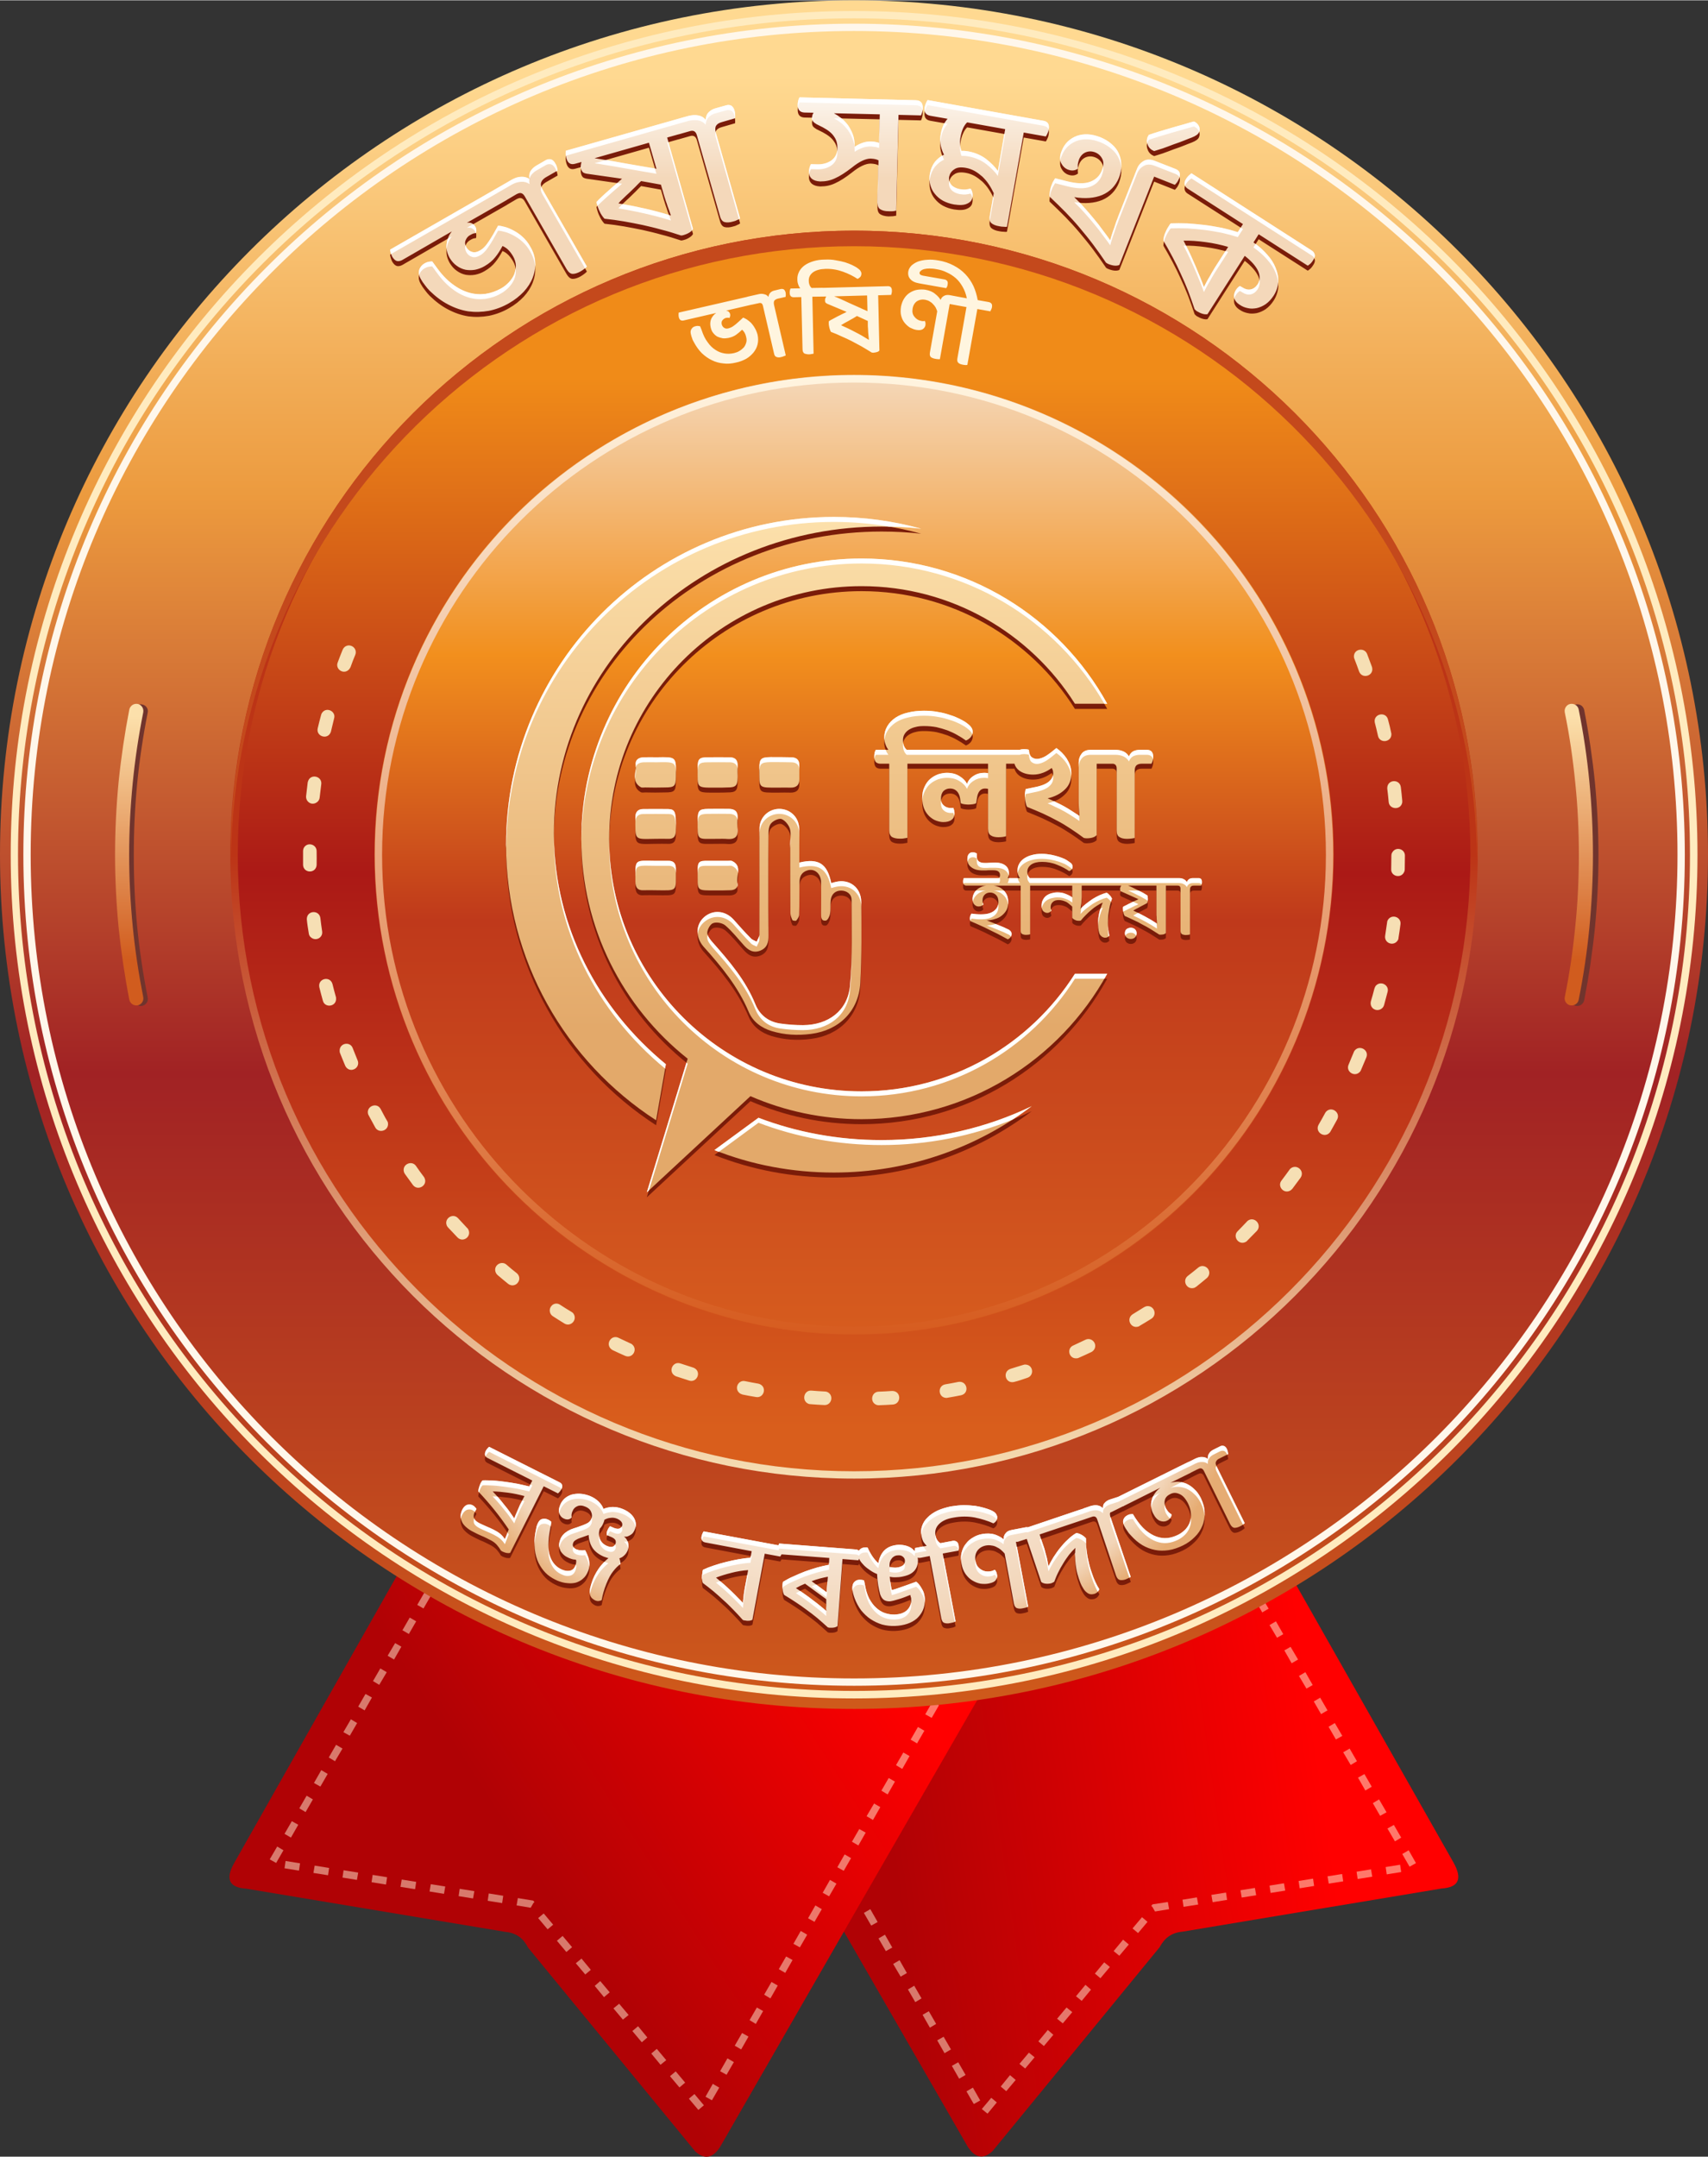 <?xml version="1.0" encoding="UTF-8"?>
<!DOCTYPE svg PUBLIC "-//W3C//DTD SVG 1.1//EN" "http://www.w3.org/Graphics/SVG/1.1/DTD/svg11.dtd">
<!-- Creator: CorelDRAW X7 -->
<svg xmlns="http://www.w3.org/2000/svg" xml:space="preserve" width="484px" height="611px" version="1.1" style="shape-rendering:geometricPrecision; text-rendering:geometricPrecision; image-rendering:optimizeQuality; fill-rule:evenodd; clip-rule:evenodd"
viewBox="0 0 9575 12084"
 xmlns:xlink="http://www.w3.org/1999/xlink">
 <rect x="0" y="0" width="9575" height="12084" fill="#333333" stroke="none"/>
 <defs>
  <style type="text/css">
   <![CDATA[
    .fil3 {fill:none}
    .fil5 {fill:#70342D}
    .fil23 {fill:#7A1C09}
    .fil14 {fill:#C4491C}
    .fil22 {fill:white}
    .fil16 {fill:#FFF5DF;fill-rule:nonzero}
    .fil17 {fill:#7A1C09;fill-rule:nonzero}
    .fil20 {fill:#7A1C09;fill-rule:nonzero}
    .fil11 {fill:#F6DFB4;fill-rule:nonzero}
    .fil6 {fill:#FFEBBF;fill-rule:nonzero}
    .fil7 {fill:#FFF7EB;fill-rule:nonzero}
    .fil19 {fill:white;fill-rule:nonzero}
    .fil1 {fill:#FFF0D4;fill-rule:nonzero;fill-opacity:0.502}
    .fil13 {fill:url(#id0)}
    .fil10 {fill:url(#id1)}
    .fil4 {fill:url(#id2)}
    .fil12 {fill:url(#id3)}
    .fil9 {fill:url(#id4)}
    .fil8 {fill:url(#id5)}
    .fil0 {fill:url(#id6)}
    .fil2 {fill:url(#id7)}
    .fil15 {fill:url(#id8)}
    .fil21 {fill:url(#id9)}
    .fil18 {fill:url(#id10);fill-rule:nonzero}
    .fil24 {fill:url(#id11);fill-rule:nonzero}
   ]]>
  </style>
  <linearGradient id="id0" gradientUnits="userSpaceOnUse" x1="4787.75" y1="2098.23" x2="4787.75" y2="7751.59">
   <stop offset="0" style="stop-opacity:1; stop-color:#F4D8BA"/>
   <stop offset="0.278" style="stop-opacity:1; stop-color:#F28F1D"/>
   <stop offset="0.541" style="stop-opacity:1; stop-color:#BF391B"/>
   <stop offset="1" style="stop-opacity:1; stop-color:#D9601F"/>
  </linearGradient>
  <linearGradient id="id1" gradientUnits="userSpaceOnUse" x1="4787.66" y1="2119.2" x2="4787.75" y2="8000.71">
   <stop offset="0" style="stop-opacity:1; stop-color:#F08B18"/>
   <stop offset="0.471" style="stop-opacity:1; stop-color:#AB1916"/>
   <stop offset="1" style="stop-opacity:1; stop-color:#D95E1C"/>
  </linearGradient>
  <linearGradient id="id2" gradientUnits="userSpaceOnUse" x1="4805.57" y1="424.21" x2="4805.57" y2="9554.04">
   <stop offset="0" style="stop-opacity:1; stop-color:#FFD991"/>
   <stop offset="0.259" style="stop-opacity:1; stop-color:#EC9A3E"/>
   <stop offset="0.612" style="stop-opacity:1; stop-color:#A12224"/>
   <stop offset="1" style="stop-opacity:1; stop-color:#CF5A1B"/>
  </linearGradient>
  <linearGradient id="id3" gradientUnits="userSpaceOnUse" x1="4786.47" y1="8304.46" x2="4786.56" y2="4787.66">
   <stop offset="0" style="stop-opacity:1; stop-color:#F6DFB4"/>
   <stop offset="1" style="stop-opacity:1; stop-color:#BC3416"/>
  </linearGradient>
  <linearGradient id="id4" gradientUnits="userSpaceOnUse" x1="8924.1" y1="4009.32" x2="8928.82" y2="5373.27">
   <stop offset="0" style="stop-opacity:1; stop-color:#FCE0AB"/>
   <stop offset="1" style="stop-opacity:1; stop-color:#D15C1E"/>
  </linearGradient>
  <linearGradient id="id5" gradientUnits="userSpaceOnUse" xlink:href="#id4" x1="797.671" y1="4009.32" x2="802.388" y2="5373.27">
  </linearGradient>
  <linearGradient id="id6" gradientUnits="userSpaceOnUse" x1="7235.93" y1="8774.07" x2="4822.83" y2="9123.48">
   <stop offset="0" style="stop-opacity:1; stop-color:red"/>
   <stop offset="1" style="stop-opacity:1; stop-color:#B00205"/>
  </linearGradient>
  <linearGradient id="id7" gradientUnits="userSpaceOnUse" x1="2405.76" y1="9569.62" x2="4350.28" y2="8330.36">
   <stop offset="0" style="stop-opacity:1; stop-color:#B00205"/>
   <stop offset="1" style="stop-opacity:1; stop-color:red"/>
  </linearGradient>
  <linearGradient id="id8" gradientUnits="userSpaceOnUse" x1="5069.59" y1="2119.09" x2="5069.69" y2="7519.71">
   <stop offset="0" style="stop-opacity:1; stop-color:#FFF4DF"/>
   <stop offset="1" style="stop-opacity:1; stop-color:#D65B1E"/>
  </linearGradient>
  <radialGradient id="id9" gradientUnits="userSpaceOnUse" gradientTransform="matrix(3.4938E-005 0.625 -0.997 0.005 12597 4953)" cx="4691.95" cy="7926.03" r="2197.7" fx="4691.95" fy="7926.03">
   <stop offset="0" style="stop-opacity:1; stop-color:#FEFEFE"/>
   <stop offset="0.878" style="stop-opacity:1; stop-color:#F2D5B8"/>
   <stop offset="1" style="stop-opacity:1; stop-color:#E6AC73"/>
  </radialGradient>
  <linearGradient id="id10" gradientUnits="userSpaceOnUse" x1="4535.15" y1="996.744" x2="4535.15" y2="428.367">
   <stop offset="0" style="stop-opacity:1; stop-color:#F4D8BA"/>
   <stop offset="0.561" style="stop-opacity:1; stop-color:#F9EBDC"/>
   <stop offset="1" style="stop-opacity:1; stop-color:white"/>
  </linearGradient>
  <linearGradient id="id11" gradientUnits="userSpaceOnUse" x1="3570.85" y1="5756.66" x2="3571.08" y2="2908.28">
   <stop offset="0" style="stop-opacity:1; stop-color:#E3A96A"/>
   <stop offset="1" style="stop-opacity:1; stop-color:#FCE0AB"/>
  </linearGradient>
 </defs>
 <g id="Layer_x0020_1">
  <g id="_766184416">
   <g>
    <g>
     <path class="fil0" d="M4728 9283l-456 94 -126 25 -85 18 -76 15 -37 8 -10 2 36 63 757 1315 694 1205c39,60 84,75 139,25l937 -1143c25,-47 62,-81 128,-87l1453 -242c95,-6 117,-54 67,-144l-880 -1552 -30 -52 -4 -8 -16 -28 -12 -21 -16 3 -125 25 -67 14 -43 9 -2228 456z"/>
     <path class="fil1" d="M6993 8891l36 -21 -41 -71 -36 21 41 71zm-2853 520l-36 21 41 71 36 -20 -41 -72zm82 143l-36 21 41 71 36 -20 -41 -72zm82 143l-36 21 41 71 36 -20 -41 -72zm82 143l-35 21 41 71 35 -20 -41 -72zm82 143l-35 20 41 72 35 -21 -41 -71zm83 143l-36 20 41 72 36 -21 -41 -71zm82 143l-36 20 41 72 36 -21 -41 -71zm82 143l-36 20 41 72 36 -21 -41 -71zm82 142l-36 21 41 71 36 -20 -41 -72zm82 143l-36 21 41 71 36 -20 -41 -72zm82 143l-36 21 41 71 36 -20 -41 -72zm82 143l-36 21 42 71 35 -20 -41 -72zm82 143l-35 21 41 71 35 -21 -41 -71zm82 143l-35 20 41 72 35 -21 -41 -71zm83 143l-36 20 41 72 36 -21 -41 -71zm82 143l-36 20 41 72 36 -21 -41 -71zm82 142l-36 21 41 71 36 -20 -41 -72zm50 120l32 26 52 -63 -31 -26 -53 63zm106 -126l31 26 53 -63 -32 -27 -52 64zm105 -127l32 26 53 -63 -32 -26 -53 63zm106 -126l31 26 53 -63 -31 -27 -53 64zm105 -127l32 26 53 -63 -32 -26 -53 63zm106 -126l32 26 52 -63 -31 -27 -53 64zm106 -127l31 26 53 -63 -32 -26 -52 63zm105 -126l32 26 53 -63 -32 -27 -53 64zm106 -127l31 26 53 -63 -31 -26 -53 63zm105 -126l6 5 15 26 79 -13 -7 -40 -86 13 -7 9zm175 -35l6 40 82 -13 -7 -40 -81 13zm162 -27l7 41 81 -13 -6 -41 -82 13zm163 -26l7 41 81 -13 -7 -41 -81 13zm163 -26l6 41 82 -13 -7 -41 -81 13zm163 -26l6 41 81 -13 -6 -41 -81 13zm162 -26l7 41 81 -13 -6 -41 -82 13zm163 -26l6 41 82 -13 -7 -41 -81 13zm163 -26l6 41 81 -13 -6 -41 -81 13zm134 -2l36 -20 -41 -72 -36 21 41 71zm-82 -142l35 -21 -41 -71 -36 20 42 72zm-83 -143l36 -20 -42 -72 -35 21 41 71zm-83 -142l36 -21 -41 -71 -36 20 41 72zm-82 -143l35 -21 -41 -71 -36 21 42 71zm-83 -143l36 -20 -42 -72 -35 21 41 71zm-83 -142l36 -21 -41 -71 -36 21 41 71zm-82 -143l35 -20 -41 -72 -36 21 42 71zm-83 -142l36 -21 -42 -71 -35 20 41 72zm-82 -143l35 -20 -41 -72 -36 21 42 71zm-83 -142l36 -21 -42 -71 -35 20 41 72z"/>
     <path class="fil2" d="M2254 8777c-314,553 -627,1107 -941,1661 -51,90 -29,138 67,144 484,81 968,161 1452,242 66,6 104,40 128,88 313,381 625,762 938,1143 54,49 100,35 139,-26 495,-861 991,-1722 1487,-2583 -1090,-223 -2180,-446 -3270,-669z"/>
     <path class="fil1" d="M2457 8870l-36 -21 41 -71 36 21 -41 71zm2853 520l36 21 -41 71 -36 -20 41 -72zm-82 143l36 21 -41 71 -36 -20 41 -72zm-82 143l36 21 -41 71 -36 -21 41 -71zm-82 143l35 20 -41 72 -35 -21 41 -71zm-82 143l35 20 -41 72 -35 -21 41 -71zm-82 143l35 20 -41 72 -36 -21 42 -71zm-83 143l36 20 -41 72 -36 -21 41 -71zm-82 142l36 21 -41 71 -36 -20 41 -72zm-82 143l36 21 -41 71 -36 -20 41 -72zm-82 143l36 21 -41 71 -36 -20 41 -72zm-82 143l36 21 -41 71 -36 -20 41 -72zm-82 143l36 20 -41 72 -36 -21 41 -71zm-82 143l35 20 -41 72 -35 -21 41 -71zm-82 143l35 20 -41 72 -35 -21 41 -71zm-83 143l36 20 -41 72 -36 -21 41 -71zm-82 142l36 21 -41 71 -36 -20 41 -72zm-82 143l36 21 -41 71 -36 -20 41 -72zm-50 120l-31 26 -53 -63 31 -26 53 63zm-105 -127l-32 27 -53 -63 32 -27 53 63zm-106 -126l-32 26 -52 -63 31 -26 53 63zm-106 -127l-31 27 -53 -63 32 -27 52 63zm-105 -126l-32 26 -53 -63 32 -26 53 63zm-106 -127l-32 27 -52 -63 31 -27 53 63zm-106 -126l-31 26 -53 -63 32 -26 52 63zm-105 -127l-32 27 -53 -63 32 -27 53 63zm-106 -126l-31 26 -53 -63 31 -26 53 63zm-105 -127l-6 6 -15 26 -79 -13 7 -41 86 14 7 8zm-175 -35l-6 41 -81 -13 6 -41 81 13zm-162 -26l-7 41 -81 -13 6 -41 82 13zm-163 -26l-7 41 -81 -13 7 -41 81 13zm-163 -26l-6 41 -82 -13 7 -41 81 13zm-163 -26l-6 41 -81 -13 6 -41 81 13zm-162 -26l-7 41 -81 -13 6 -41 82 13zm-163 -26l-6 41 -82 -13 7 -41 81 13zm-163 -26l-6 41 -81 -13 6 -41 81 13zm-134 -2l-36 -20 42 -72 35 21 -41 71zm83 -142l-36 -21 41 -71 36 20 -41 72zm82 -143l-35 -21 41 -71 35 21 -41 71zm83 -143l-36 -20 41 -72 36 21 -41 71zm82 -142l-35 -21 41 -71 36 21 -42 71zm83 -143l-36 -20 42 -72 35 21 -41 71zm83 -142l-36 -21 41 -71 36 20 -41 72zm82 -143l-35 -21 41 -71 36 21 -42 71zm83 -142l-36 -21 42 -71 35 20 -41 72zm83 -143l-36 -21 41 -71 36 21 -41 71zm82 -143l-35 -20 41 -71 35 20 -41 71z"/>
    </g>
    <g>
     <circle class="fil3" cx="4788" cy="4751" r="4751"/>
     <path class="fil4" d="M4788 0c2644,0 4787,2143 4787,4788 0,2644 -2143,4787 -4787,4787 -2645,0 -4788,-2143 -4788,-4787 0,-2645 2143,-4788 4788,-4788zm0 1306c1923,0 3482,1559 3482,3482 0,1923 -1559,3482 -3482,3482 -1923,0 -3482,-1559 -3482,-3482 0,-1923 1559,-3482 3482,-3482z"/>
     <path class="fil5" d="M828 5588c-26,-131 -46,-264 -59,-397 -13,-133 -19,-267 -19,-401 0,-134 6,-268 19,-401 13,-133 33,-266 59,-397 5,-21 -9,-42 -31,-46 -21,-5 -42,9 -46,31 -27,133 -47,268 -60,404 -14,136 -20,273 -20,409 0,137 6,273 20,409 13,136 33,271 60,404 4,22 25,36 46,32 22,-5 36,-26 31,-47z"/>
     <path class="fil6" d="M4788 60c1305,0 2487,529 3343,1385 855,855 1385,2037 1385,3343 0,1305 -530,2487 -1385,3343 -856,855 -2038,1385 -3343,1385 -1306,0 -2488,-530 -3343,-1385 -856,-856 -1385,-2038 -1385,-3343 0,-1306 529,-2488 1385,-3343 855,-856 2037,-1385 3343,-1385zm3314 1414c-848,-848 -2020,-1373 -3314,-1373 -1295,0 -2466,525 -3314,1373 -848,848 -1373,2019 -1373,3314 0,1294 525,2465 1373,3314 848,848 2019,1372 3314,1372 1294,0 2466,-524 3314,-1372 848,-849 1372,-2020 1372,-3314 0,-1295 -524,-2466 -1372,-3314z"/>
     <path class="fil7" d="M4788 131c1286,0 2450,521 3293,1364 842,842 1364,2007 1364,3293 0,1286 -522,2450 -1364,3293 -843,842 -2007,1364 -3293,1364 -1286,0 -2451,-522 -3293,-1364 -843,-843 -1364,-2007 -1364,-3293 0,-1286 521,-2451 1364,-3293 842,-843 2007,-1364 3293,-1364zm3264 1393c-836,-836 -1990,-1352 -3264,-1352 -1275,0 -2429,516 -3264,1352 -836,835 -1352,1989 -1352,3264 0,1274 516,2428 1352,3264 835,835 1989,1352 3264,1352 1274,0 2428,-517 3264,-1352 835,-836 1352,-1990 1352,-3264 0,-1275 -517,-2429 -1352,-3264z"/>
     <path class="fil5" d="M8803 3992c26,131 46,264 59,397 13,133 19,267 19,401 0,134 -6,268 -19,401 -13,134 -33,266 -59,397 -4,21 10,42 31,47 22,4 42,-10 47,-31 26,-134 46,-269 60,-405 13,-136 20,-272 20,-409 0,-136 -7,-273 -20,-409 -14,-136 -34,-271 -60,-404 -5,-22 -25,-36 -47,-31 -21,4 -35,25 -31,46z"/>
     <path class="fil8" d="M803 5586c-26,-132 -46,-264 -59,-397 -13,-133 -20,-267 -20,-401 0,-134 7,-268 20,-402 13,-133 33,-265 59,-396 4,-22 -10,-43 -31,-47 -22,-4 -42,10 -47,31 -26,134 -46,269 -60,405 -13,136 -20,272 -20,409 0,136 7,273 20,409 14,135 34,270 60,404 5,21 25,35 47,31 21,-4 35,-25 31,-46z"/>
     <path class="fil9" d="M8772 3990c27,131 46,263 59,396 14,134 20,268 20,402 0,134 -6,268 -20,401 -13,133 -32,265 -59,397 -4,21 10,42 31,46 22,4 43,-10 47,-31 27,-134 47,-269 60,-404 13,-136 20,-273 20,-409 0,-137 -7,-273 -20,-409 -13,-136 -33,-271 -60,-405 -4,-21 -25,-35 -47,-31 -21,4 -35,25 -31,47z"/>
     <circle class="fil10" cx="4788" cy="4788" r="3485"/>
     <path class="fil11" d="M7664 3663c-15,-38 -74,-29 -74,14 0,5 1,9 3,14 9,23 18,47 26,70 17,45 84,25 73,-22l-1 -4c-9,-24 -18,-48 -27,-72zm-5672 4c6,-17 1,-34 -14,-45 -21,-14 -47,-6 -57,17 -10,24 -19,48 -28,72 -15,39 37,72 66,36 2,-3 4,-6 6,-10 8,-23 17,-46 27,-70zm-119 357c12,-40 -45,-68 -69,-29 -2,4 -3,6 -4,10 -7,25 -13,50 -19,75 -10,46 58,67 74,19 6,-25 12,-50 18,-75zm-72 369c6,-46 -62,-62 -75,-14l-1 4c-3,26 -6,51 -9,77 -1,14 5,27 16,35 23,17 57,1 60,-27 3,-25 6,-50 9,-75zm-26 375c0,-40 -55,-54 -73,-16 -2,6 -3,10 -3,15 0,26 0,52 0,78 2,48 72,50 76,1 1,-26 0,-52 0,-78zm21 375c-6,-47 -76,-44 -76,6 2,26 7,54 11,80 1,8 5,17 12,22 27,24 68,2 63,-33 -4,-25 -7,-50 -10,-75zm68 370c-13,-48 -83,-32 -74,17 6,25 13,51 20,76 11,43 77,34 74,-13 0,-3 0,-5 -1,-8 -7,-24 -13,-48 -19,-72zm113 358c-14,-37 -71,-29 -73,13 0,5 0,10 2,15 10,24 19,48 29,71 8,18 27,28 45,22 22,-6 34,-30 25,-51 -9,-23 -19,-47 -28,-70zm157 342c-22,-41 -84,-14 -70,30 1,2 2,4 3,6 12,23 25,45 37,68 20,35 77,18 71,-26 -1,-5 -2,-8 -5,-12 -12,-19 -25,-46 -36,-66zm198 319c-23,-33 -78,-10 -68,32 1,5 3,8 6,13 15,21 30,41 45,62 28,36 84,2 65,-39 -1,-2 -2,-5 -4,-7 -15,-20 -30,-40 -44,-61zm236 293c-30,-32 -82,3 -62,44 2,3 4,5 6,8 17,18 35,37 53,56 32,32 84,-8 58,-49 -1,-1 -2,-3 -4,-4 -17,-18 -34,-37 -51,-55zm271 260c-25,-22 -66,-1 -63,32 1,11 6,20 14,27 19,16 39,33 59,49 18,14 44,10 56,-10 11,-16 7,-38 -8,-50 -20,-16 -39,-31 -58,-48zm301 225c-16,-11 -37,-8 -49,7 -15,17 -11,45 8,57 21,14 43,27 65,41 35,22 77,-22 49,-58 -3,-3 -6,-5 -9,-7 -22,-13 -43,-26 -64,-40zm327 185c-40,-19 -75,35 -40,64 2,2 5,3 7,5 23,11 47,22 70,32 43,19 75,-39 37,-66 -1,-1 -3,-2 -6,-3 -22,-10 -45,-21 -68,-32zm348 144c-44,-15 -71,46 -31,69 2,1 4,2 6,3 25,8 49,16 74,24 42,13 70,-47 29,-70 -2,-1 -4,-2 -7,-3 -24,-8 -47,-15 -71,-23zm362 99c-39,-9 -65,45 -27,70 4,2 7,3 12,5 25,5 50,10 76,14 44,8 64,-55 20,-73 -2,-1 -5,-1 -7,-2 -24,-4 -49,-9 -74,-14zm372 53c-43,-4 -58,60 -14,75 3,0 6,1 8,1 26,2 52,4 78,5 42,2 56,-57 15,-74 -4,-1 -8,-2 -12,-2 -25,-1 -50,-3 -75,-5zm376 6c-42,2 -50,63 -8,75 4,1 7,1 12,1 26,-1 51,-2 77,-4 46,-4 48,-72 -1,-76 -1,0 -3,0 -5,0 -25,2 -50,3 -75,4zm374 -41c-44,8 -41,74 6,76 2,0 5,0 7,-1 25,-4 51,-9 76,-14 48,-11 35,-81 -14,-75 -25,5 -50,10 -75,14zm366 -87c-46,15 -30,83 18,74 26,-6 53,-16 77,-24 39,-13 33,-72 -11,-74 -5,0 -8,0 -13,2 -24,7 -48,15 -71,22zm352 -131c-39,16 -25,77 20,72 4,0 7,-1 11,-3 23,-10 47,-21 70,-32 8,-4 15,-11 19,-20 13,-33 -21,-64 -52,-49 -23,11 -45,21 -68,32zm333 -175c-39,25 -11,83 32,69 3,-1 5,-2 7,-4 22,-13 44,-26 66,-40 34,-22 15,-76 -27,-70 -5,1 -10,3 -15,6 -21,13 -42,26 -63,39zm308 -214c-32,26 -5,80 38,66 4,-2 6,-4 10,-6 20,-16 40,-32 60,-49 11,-10 16,-25 12,-39 -8,-27 -40,-37 -61,-19 -20,16 -39,32 -59,47zm280 -251c-30,30 7,82 47,59 3,-2 5,-3 7,-6 18,-18 36,-37 54,-55 31,-35 -14,-84 -51,-57 -2,2 -3,3 -5,5 -17,18 -34,36 -52,54zm246 -284c-25,32 13,78 51,55 4,-3 7,-6 10,-9 15,-21 31,-41 46,-62 26,-39 -24,-81 -58,-50 -2,2 -3,4 -4,5 -15,21 -30,41 -45,61zm208 -313c-23,42 36,80 65,41 13,-22 26,-47 39,-70 21,-39 -32,-78 -63,-43 -1,2 -3,4 -4,6 -12,22 -24,44 -37,66zm168 -336c-17,39 36,73 65,38 2,-3 4,-5 5,-9 10,-23 20,-47 30,-71 16,-42 -41,-72 -67,-36 -2,3 -3,5 -4,8 -10,22 -19,47 -29,70zm125 -355c-4,17 2,34 17,43 21,13 50,2 57,-22 7,-25 13,-50 20,-75 10,-37 -39,-65 -67,-33 -3,5 -5,9 -7,15 -6,24 -13,48 -20,72zm80 -367c-5,41 47,60 70,26 3,-4 5,-9 5,-15 4,-25 8,-51 11,-76 6,-43 -54,-61 -73,-20 -1,4 -2,7 -2,10 -4,25 -7,50 -11,75zm34 -374c-2,40 54,54 72,17 3,-6 4,-10 4,-16 0,-25 1,-51 1,-77 0,-39 -53,-53 -72,-16 -3,5 -4,10 -4,16 0,25 -1,50 -1,76zm-14 -376c4,42 68,47 76,2 0,-3 0,-6 0,-10 -2,-25 -5,-51 -8,-76 -6,-46 -74,-44 -76,4 0,2 0,3 0,5 3,25 6,50 8,75zm-60 -371c10,45 79,36 75,-13l-1 -4c-5,-25 -11,-50 -18,-75 -12,-47 -83,-32 -74,17 6,25 13,50 18,75z"/>
     <path class="fil12" d="M4788 1291c965,0 1839,392 2472,1024 633,633 1024,1507 1024,2473 0,965 -391,1839 -1024,2472 -633,633 -1507,1024 -2472,1024 -966,0 -1840,-391 -2473,-1024 -632,-633 -1024,-1507 -1024,-2472 0,-966 392,-1840 1024,-2473 633,-632 1507,-1024 2473,-1024zm0 42c1908,0 3455,1546 3455,3455 0,1908 -1547,3455 -3455,3455 -1908,0 -3455,-1547 -3455,-3455 0,-1909 1547,-3455 3455,-3455z"/>
     <circle class="fil13" cx="4788" cy="4788" r="2689"/>
     <path class="fil14" d="M4788 1291c1929,0 3494,1561 3494,3486 0,14 -1,29 -1,43 -23,-1905 -1578,-3442 -3493,-3442 -1916,0 -3471,1537 -3494,3442 0,-14 0,-29 0,-43 0,-1925 1564,-3486 3494,-3486z"/>
    </g>
   </g>
   <path class="fil15" d="M4788 2101c741,0 1413,301 1899,787 486,486 787,1158 787,1900 0,741 -301,1413 -787,1899 -486,486 -1158,787 -1899,787 -742,0 -1414,-301 -1900,-787 -486,-486 -787,-1158 -787,-1899 0,-742 301,-1414 787,-1900 486,-486 1158,-787 1900,-787zm0 41c1461,0 2645,1185 2645,2646 0,1461 -1184,2645 -2645,2645 -1461,0 -2646,-1184 -2646,-2645 0,-1461 1185,-2646 2646,-2646z"/>
  </g>
  <path class="fil3" d="M4788 1872c1610,0 2915,1306 2915,2916 0,1610 -1305,2915 -2915,2915 -1610,0 -2915,-1305 -2915,-2915 0,-1610 1305,-2916 2915,-2916z"/>
  <path class="fil16" d="M4070 1739c7,1 13,3 16,7 4,4 6,8 7,12 1,5 1,9 0,12 -1,3 -2,7 -3,10 -3,-1 -7,-1 -10,-1 -3,0 -7,0 -11,1 -7,2 -13,6 -18,12 -6,6 -7,14 -5,24 2,8 7,15 13,19 7,5 16,6 26,3 7,-2 15,-5 24,-11 8,-5 19,-14 32,-26l25 -23c5,2 12,5 20,10 8,5 16,12 24,19 7,8 15,18 21,29 7,11 12,24 16,38 4,19 4,37 0,54 -4,17 -12,32 -23,46 -11,13 -24,25 -41,35 -17,9 -36,17 -57,21 -24,6 -47,8 -70,5 -23,-2 -45,-8 -65,-18 -21,-10 -39,-23 -57,-40 -17,-17 -31,-37 -44,-61 -4,-7 -8,-14 -10,-22 -3,-7 -5,-15 -7,-23 -3,-12 -2,-22 4,-30 5,-8 13,-13 23,-15 5,-1 10,-2 14,-1 4,0 8,1 11,2l8 20c9,28 20,51 34,69 13,19 28,33 44,43 16,11 33,17 51,20 17,3 35,2 53,-2 11,-3 21,-6 30,-12 9,-5 17,-12 24,-19 7,-8 11,-17 14,-27 3,-9 3,-20 0,-32 -4,-19 -12,-32 -23,-41 -11,11 -22,20 -33,28 -11,8 -25,14 -43,18 -11,2 -21,3 -32,2 -11,-2 -21,-5 -30,-9 -9,-5 -17,-12 -24,-21 -7,-8 -11,-19 -14,-31 -4,-18 -3,-33 3,-48 7,-14 16,-25 28,-33l-182 42c-7,2 -13,1 -18,-2 -5,-3 -8,-9 -10,-18 -1,-4 -1,-8 -1,-12 0,-5 0,-8 1,-12l422 -97c7,-2 13,-1 18,2 4,2 8,8 10,17 1,4 1,8 1,12 0,5 0,9 -1,12l-185 43zm148 -34c-15,4 -24,-3 -28,-19 -1,-5 -1,-9 -1,-13 0,-4 0,-8 1,-12l62 -14c12,-3 22,-3 32,0 10,2 18,7 24,15 1,-10 5,-18 11,-24 6,-6 14,-10 24,-12l33 -8c7,-1 13,-1 18,2 4,3 8,9 10,17 1,4 1,9 1,13 0,4 0,8 -1,12l-44 10c-8,2 -15,6 -19,11 -3,5 -4,13 -2,23l66 284c-2,1 -6,3 -10,4 -4,2 -9,4 -15,5 -10,3 -19,3 -26,0 -8,-2 -13,-9 -15,-21l-62 -266c-3,-13 -10,-18 -22,-15l-37 8zm336 -44l7 319c-2,1 -5,1 -10,2 -5,1 -10,2 -15,2 -11,0 -20,-2 -27,-5 -6,-4 -10,-12 -10,-24l-7 -292 -42 1c-15,0 -23,-8 -23,-25 0,-4 0,-8 1,-13 1,-4 2,-8 4,-11l54 -1c-4,-5 -8,-12 -11,-21 -3,-8 -5,-17 -5,-28 -1,-16 3,-31 10,-45 7,-13 17,-25 31,-35 14,-10 30,-17 49,-23 20,-6 41,-9 65,-9 22,-1 42,0 61,4 19,3 36,7 51,11 15,5 28,10 39,15 11,6 20,10 26,14 10,7 18,13 21,18 4,6 6,11 6,16 0,8 -2,14 -6,19 -5,5 -10,9 -16,11 -23,-15 -50,-29 -81,-40 -30,-11 -63,-17 -98,-16 -30,1 -53,7 -70,19 -16,12 -25,28 -24,48 0,10 2,18 5,25 3,7 7,12 11,15l59 -1c7,0 12,2 16,5 4,4 6,11 7,19 0,5 -1,9 -1,13 -1,4 -2,8 -4,12l-73 1zm369 -8l7 310c-3,3 -7,6 -13,8 -6,2 -13,3 -21,4 -3,0 -6,-1 -9,-1 -20,-13 -40,-24 -58,-35 -19,-10 -37,-20 -56,-30 -18,-9 -37,-18 -56,-26 -18,-9 -38,-17 -59,-25 -3,-6 -6,-13 -8,-21 -2,-9 -4,-17 -4,-26 0,-2 0,-4 0,-6 0,-3 0,-5 1,-7 5,-3 12,-8 21,-12 9,-5 19,-10 28,-15 10,-5 19,-9 28,-14 9,-4 17,-8 22,-11l-103 -43c-6,-2 -11,-5 -14,-8 -3,-3 -4,-7 -4,-13 0,-4 0,-8 2,-12 1,-4 3,-7 5,-10l-22 0c-15,0 -23,-8 -23,-25 0,-4 0,-8 1,-12 1,-5 2,-8 3,-11l387 -10c14,0 22,8 22,25 0,4 0,8 -1,12 -1,5 -2,8 -3,12l-73 2zm-52 250c0,-6 -1,-13 -2,-20 -1,-8 -1,-15 -2,-23 0,-8 -1,-15 -1,-22 -1,-8 -1,-14 -1,-19l0 -22 -61 -28c-6,4 -13,8 -21,13 -9,5 -17,9 -25,14 -9,5 -17,9 -24,13 -8,5 -15,9 -19,12 23,10 49,22 77,37 28,14 54,29 79,45zm-195 -244c7,2 18,7 34,14 15,7 32,14 50,23 19,8 37,17 56,25 18,8 34,16 47,21l-2 -88 -185 5zm509 138c1,2 2,5 3,10 1,4 0,9 0,14 -2,9 -7,17 -15,22 -8,5 -20,7 -36,4 -12,-2 -24,-7 -36,-13 -11,-7 -21,-16 -30,-27 -9,-11 -15,-24 -19,-39 -4,-15 -4,-32 -1,-52 4,-18 10,-34 19,-47 9,-14 20,-24 33,-32 12,-7 26,-13 41,-15 15,-2 30,-2 44,0 22,4 40,11 54,23 14,11 24,22 31,34 3,-9 9,-17 18,-22 8,-5 19,-7 32,-5l64 12c15,2 21,12 18,28 -1,4 -2,8 -4,12 -2,4 -4,8 -6,11l-71 -13 -55 309c-2,0 -6,0 -11,0 -4,0 -9,-1 -15,-2 -11,-2 -19,-5 -25,-10 -5,-5 -7,-13 -5,-25l41 -231c-2,-7 -5,-14 -9,-22 -4,-7 -9,-13 -15,-19 -5,-6 -12,-11 -19,-15 -8,-5 -16,-7 -25,-9 -17,-3 -32,0 -45,8 -13,9 -22,23 -25,42 -3,18 0,33 10,45 10,13 23,21 40,24 5,1 9,1 12,1 2,-1 5,-1 7,-1zm294 -67l-56 313c-2,1 -6,1 -10,1 -5,0 -10,-1 -16,-2 -10,-2 -19,-5 -24,-10 -6,-5 -8,-13 -6,-25l51 -288 -56 -10c-14,-2 -20,-12 -17,-29 0,-4 2,-8 3,-12 2,-4 4,-7 6,-10l66 12c-5,-25 -13,-46 -24,-65 -11,-19 -23,-35 -38,-48 -15,-13 -32,-24 -50,-32 -18,-9 -37,-15 -57,-18 -15,-3 -28,-4 -40,-4 -11,0 -21,1 -29,3 -8,2 -14,5 -19,9 -4,3 -7,7 -8,11 -1,9 5,14 19,17l120 21c16,3 22,13 18,30 0,4 -1,8 -3,11 -1,3 -3,6 -5,8l-152 -27c-23,-4 -39,-12 -49,-24 -10,-11 -14,-26 -11,-43 2,-12 8,-22 17,-32 10,-9 22,-17 37,-23 15,-5 32,-9 52,-10 20,-2 41,0 64,4 31,5 59,15 84,28 25,13 47,29 66,49 18,19 33,41 45,66 11,24 19,51 24,79l62 11c7,2 12,4 15,9 4,4 4,11 3,20 -1,4 -2,8 -4,12 -2,4 -4,7 -5,11l-73 -13z"/>
  <path class="fil17" d="M3805 779l-1 0 -64 18 145 512c-3,7 -9,13 -18,19 -9,6 -20,12 -33,15 -6,2 -11,3 -16,3 -39,-13 -75,-24 -111,-33 -35,-10 -70,-18 -105,-26 -34,-7 -69,-14 -104,-20 -35,-6 -71,-11 -109,-15 -8,-8 -16,-19 -23,-32 -7,-13 -13,-27 -17,-41 -1,-3 -2,-7 -3,-11 -1,-4 -2,-7 -2,-10 8,-9 18,-19 31,-31 13,-12 26,-24 40,-36 13,-12 27,-24 40,-35 13,-11 24,-21 32,-28l-189 -27c-12,-1 -21,-4 -27,-7 -6,-4 -10,-10 -13,-20 -2,-7 -3,-14 -2,-21 1,-7 2,-13 4,-19l-36 10c-25,7 -41,-3 -49,-31 -2,-7 -3,-14 -4,-22 0,-7 0,-14 1,-20l581 -165 0 0 56 -16 50 -14c20,-5 38,-6 55,-3 17,3 31,11 42,24 1,-17 6,-31 17,-42 10,-10 23,-18 39,-22l57 -16c12,-4 21,-3 30,1 8,5 15,14 19,29 2,7 3,14 3,22 1,7 0,14 0,20l-76 22c-14,4 -24,10 -30,19 -6,9 -7,22 -2,40l136 480c-3,3 -8,6 -16,9 -7,4 -15,7 -25,9 -17,5 -33,6 -45,3 -13,-3 -22,-15 -27,-34l-129 -452c-6,-22 -19,-30 -39,-24l-7 2 -56 16zm3251 560l-29 46c29,20 55,43 76,67 22,24 38,49 48,75 11,26 16,52 15,79 -2,26 -10,52 -26,77 -13,20 -28,36 -45,48 -16,11 -33,18 -50,22 -17,3 -34,4 -50,0 -16,-3 -31,-9 -44,-18 -18,-11 -28,-24 -32,-39 -3,-15 0,-29 9,-44 7,-11 15,-19 23,-23l14 8c15,10 31,14 46,11 15,-3 28,-12 39,-28 14,-23 15,-48 3,-75 -13,-28 -38,-56 -75,-85l-209 327c-16,3 -36,-3 -60,-17 -2,-2 -5,-4 -6,-5 -2,-2 -4,-4 -6,-6 -12,-37 -25,-71 -37,-104 -13,-33 -27,-65 -41,-95 -14,-31 -29,-62 -45,-92 -16,-30 -33,-61 -52,-93 0,-12 3,-25 8,-39 6,-14 12,-28 21,-41 1,-2 3,-5 5,-8 2,-3 4,-6 7,-9 29,-1 60,-1 92,0 32,2 65,5 98,9 33,4 65,10 97,16 31,7 61,15 89,24l29 -45 -309 -198c-10,-6 -16,-14 -18,-24 -2,-9 1,-20 9,-33 4,-6 9,-12 14,-17 6,-5 11,-9 15,-12l673 431c10,6 16,14 18,23 3,9 0,20 -9,33 -4,6 -8,12 -13,17 -6,5 -11,10 -17,13l-275 -176zm-2019 -669l-13 537c-4,1 -10,2 -18,3 -8,0 -17,1 -26,1 -19,-1 -34,-5 -45,-12 -11,-6 -16,-20 -16,-39l6 -235c-10,-6 -24,-9 -44,-10 -28,0 -63,16 -105,50 -36,28 -67,48 -94,60 -27,13 -54,18 -81,18l-4 0c-20,-1 -35,-6 -46,-15 -11,-10 -17,-23 -16,-40 0,-15 4,-29 11,-42l35 1c32,1 59,-7 80,-22 22,-16 33,-39 33,-69 1,-24 -5,-46 -18,-64 -12,-19 -33,-36 -63,-52l-36 -18c-8,-5 -15,-10 -19,-15 -4,-5 -6,-13 -6,-23 1,-9 3,-18 9,-26l-51 -1c-26,-1 -39,-16 -38,-45 0,-7 1,-14 3,-22 2,-7 4,-13 7,-18l653 16c26,1 39,16 38,44 0,7 -1,14 -3,22 -2,7 -4,13 -7,19l-126 -3zm-154 149c10,1 19,2 26,3 7,2 13,3 19,5l4 -160 -257 -6c13,7 27,16 41,27 14,11 26,25 38,40 11,16 20,33 27,52 7,19 10,39 10,62l0 7c13,-9 27,-16 43,-22 16,-6 32,-8 49,-8zm856 -50l-94 528c-4,1 -10,1 -18,0 -8,0 -17,-1 -26,-3 -19,-3 -33,-9 -43,-17 -10,-9 -13,-23 -9,-42l22 -126c-8,-17 -17,-34 -28,-50 -10,-16 -23,-30 -36,-43 -14,-12 -28,-23 -44,-32 -15,-8 -31,-14 -48,-17 -28,-5 -50,-3 -65,8 -16,10 -25,24 -29,41 -3,18 1,33 12,46 11,12 27,20 47,24 13,2 25,3 34,2 10,-1 19,-3 27,-5 10,14 14,31 10,50 -2,16 -12,27 -30,35 -17,8 -41,9 -73,4 -23,-4 -43,-11 -62,-21 -18,-10 -33,-23 -45,-38 -12,-14 -21,-32 -26,-51 -5,-19 -6,-40 -2,-63 5,-27 15,-49 29,-67 15,-17 31,-30 50,-39 -7,-13 -13,-29 -18,-49 -4,-19 -5,-42 0,-67 3,-18 8,-34 14,-48 7,-15 15,-27 24,-37l-97 -17c-26,-5 -36,-21 -31,-50 2,-7 4,-14 7,-21 3,-6 6,-12 9,-17l649 116c25,4 35,20 30,48 -1,8 -3,15 -6,21 -3,7 -6,13 -10,19l-124 -22zm-308 106c36,7 69,21 97,42 28,22 50,44 66,67l41 -234 -213 -38c-9,8 -17,20 -23,34 -6,13 -11,29 -14,46 -6,30 -4,56 5,80 11,-1 25,0 41,3zm1159 98c24,10 30,27 20,54 -3,6 -6,13 -10,19 -5,6 -9,12 -14,16l-116 -46 -195 495c-15,7 -36,5 -61,-5 -5,-2 -10,-4 -14,-8 -25,-37 -50,-72 -74,-104 -24,-32 -49,-62 -74,-92 -25,-30 -52,-59 -79,-87 -28,-28 -57,-57 -89,-87 -1,-8 0,-18 2,-30 2,-13 5,-26 11,-39 2,-7 5,-13 9,-19 3,-6 7,-11 9,-15l63 16c57,15 101,16 133,4 32,-12 54,-33 66,-64 11,-26 11,-48 2,-65 -9,-17 -22,-29 -40,-36 -18,-7 -36,-7 -53,0 -16,7 -29,20 -37,40 -4,11 -6,20 -7,28 0,8 0,16 1,23 -16,12 -36,14 -58,5 -16,-7 -28,-19 -37,-37 -8,-18 -7,-41 4,-68 8,-20 19,-37 33,-51 15,-14 32,-25 51,-32 19,-7 40,-10 62,-9 23,1 46,7 70,16 24,10 45,22 63,38 18,15 32,33 41,53 9,20 14,42 14,65 1,23 -4,47 -13,71 -19,46 -50,78 -94,97 -44,18 -96,22 -157,12 19,18 37,37 56,58 19,21 37,42 55,64 18,21 34,42 49,63 16,20 29,39 42,57 2,-9 5,-20 9,-32 4,-12 8,-25 13,-38 4,-12 8,-25 12,-36 5,-11 8,-21 11,-29l105 -266c8,-20 20,-34 38,-44 17,-10 38,-10 63,0l115 45zm103 -266c12,5 21,13 27,24 6,11 7,23 2,35 -4,12 -18,22 -41,31 -9,3 -23,9 -41,16 -18,7 -38,15 -60,22 -21,8 -42,16 -62,23 -20,6 -36,12 -48,15 -17,-7 -29,-18 -35,-33 -7,-15 -8,-30 -2,-45 3,-6 5,-10 7,-13 14,-5 33,-11 55,-18 23,-7 47,-14 71,-21 24,-7 48,-14 71,-20 22,-7 41,-12 56,-16zm192 703c-40,-12 -82,-21 -127,-27 -44,-6 -85,-9 -123,-8 25,48 47,95 67,142 20,47 36,86 47,118 4,-8 9,-18 15,-29 6,-11 12,-22 19,-33 6,-11 12,-22 19,-33 6,-10 11,-19 16,-26l67 -104zm-4268 -135c12,-2 21,-1 29,3 8,5 14,10 17,16 5,8 7,14 7,20 0,6 0,12 -1,18 -5,1 -11,2 -16,3 -5,2 -11,5 -18,9 -10,6 -19,15 -24,27 -6,13 -5,27 4,42 8,13 18,21 32,25 13,4 28,1 43,-8 12,-6 23,-16 34,-29 11,-14 24,-33 40,-60l28 -50c11,0 24,3 39,7 15,4 31,11 48,20 17,9 34,20 50,35 17,15 32,34 44,56 17,28 26,58 27,88 2,29 -3,58 -14,86 -11,28 -28,54 -50,78 -23,24 -50,46 -82,64 -36,21 -74,35 -113,43 -39,7 -78,8 -116,3 -38,-6 -76,-19 -112,-38 -37,-19 -71,-45 -104,-77 -10,-10 -19,-21 -27,-32 -9,-11 -16,-22 -23,-34 -11,-19 -14,-36 -9,-51 5,-16 15,-28 30,-37 9,-5 17,-8 24,-9 7,-1 13,-2 19,-2l22 30c29,41 59,73 90,96 31,24 63,40 94,49 31,9 62,11 93,7 31,-5 59,-14 86,-30 17,-9 31,-21 44,-34 13,-14 23,-28 30,-44 7,-16 10,-33 10,-50 -1,-18 -6,-36 -16,-53 -17,-29 -36,-48 -59,-57 -13,24 -26,45 -41,63 -14,18 -34,35 -60,50 -17,10 -34,16 -53,20 -18,3 -36,3 -53,0 -18,-4 -34,-11 -49,-22 -16,-11 -29,-26 -40,-44 -15,-27 -21,-53 -17,-80 3,-26 13,-49 29,-69l-279 161c-10,5 -20,7 -29,5 -10,-3 -18,-11 -26,-24 -3,-6 -6,-13 -8,-20 -2,-7 -4,-14 -4,-20l587 -337 57 -33 1 0 0 -1 1 0 36 -21c18,-10 35,-15 53,-16 17,-1 33,3 47,13 -4,-17 -2,-32 5,-45 8,-12 19,-23 33,-31l52 -30c10,-6 20,-7 29,-5 9,2 18,10 25,23 4,6 7,13 9,20 2,7 3,14 4,20l-68 39c-12,8 -20,16 -24,27 -4,10 -2,23 7,39l249 433c-2,3 -7,7 -13,12 -6,5 -14,10 -22,15 -16,9 -31,14 -44,14 -13,0 -24,-9 -35,-27l-234 -407c-11,-19 -25,-24 -43,-14l-1 0 -56 33 -1 1 -224 128zm1144 -41c-3,-9 -7,-20 -11,-32 -5,-12 -9,-24 -13,-37 -5,-12 -8,-24 -12,-36 -4,-12 -7,-22 -9,-31l-11 -37 -111 -20c-9,9 -20,19 -31,31 -12,11 -23,23 -35,34 -12,11 -24,22 -35,33 -11,10 -20,19 -26,27 43,7 91,16 144,28 53,12 103,25 150,40zm-428 -321c13,2 34,5 62,10 28,4 60,10 94,16 34,6 68,12 103,18 34,6 63,11 88,15l-42 -146 -305 87z"/>
  <path class="fil18" d="M3805 751l-1 0 -64 18 145 512c-3,7 -9,13 -18,19 -9,6 -20,11 -33,15 -6,2 -11,3 -16,3 -39,-13 -75,-24 -111,-33 -35,-10 -70,-18 -105,-26 -34,-7 -69,-14 -104,-20 -35,-6 -71,-11 -109,-15 -8,-8 -16,-19 -23,-32 -7,-13 -13,-27 -17,-41 -1,-3 -2,-7 -3,-11 -1,-4 -2,-7 -2,-10 8,-9 18,-19 31,-31 13,-12 26,-24 40,-36 13,-12 27,-24 40,-35 13,-11 24,-21 32,-28l-189 -27c-12,-1 -21,-4 -27,-7 -6,-4 -10,-10 -13,-20 -2,-7 -3,-14 -2,-21 1,-7 2,-13 4,-19l-36 10c-25,7 -41,-3 -49,-31 -2,-7 -3,-14 -4,-22 0,-7 0,-14 1,-20l581 -165 0 0 56 -16 50 -14c20,-5 38,-6 55,-3 17,3 31,11 42,24 1,-17 6,-31 17,-42 10,-10 23,-18 39,-22l57 -16c12,-4 21,-3 30,1 8,5 15,14 19,29 2,7 3,14 3,21 1,8 0,15 0,21l-76 22c-14,4 -24,10 -30,19 -6,9 -7,22 -2,40l136 480c-3,3 -8,6 -16,9 -7,4 -15,7 -25,9 -17,5 -33,6 -45,3 -13,-3 -22,-15 -27,-34l-129 -452c-6,-22 -19,-30 -39,-24l-7 2 -56 16zm3251 560l-29 46c29,20 55,43 76,67 22,24 38,49 48,75 11,26 16,52 15,79 -2,26 -10,52 -26,77 -13,20 -28,36 -45,48 -16,11 -33,18 -50,22 -17,3 -34,4 -50,0 -16,-3 -31,-9 -44,-18 -18,-11 -28,-24 -32,-39 -3,-15 0,-29 9,-44 7,-11 15,-19 23,-23l14 8c15,10 31,14 46,11 15,-3 28,-12 39,-28 14,-23 15,-48 3,-75 -13,-28 -38,-56 -75,-85l-209 327c-16,3 -36,-3 -60,-17 -2,-2 -5,-4 -6,-5 -2,-2 -4,-4 -6,-6 -12,-37 -25,-71 -37,-104 -13,-33 -27,-65 -41,-95 -14,-31 -29,-62 -45,-92 -16,-30 -33,-61 -52,-93 0,-12 3,-25 8,-39 6,-14 12,-28 21,-41 1,-2 3,-5 5,-8 2,-3 4,-6 7,-9 29,-1 60,-1 92,0 32,2 65,5 98,9 33,4 65,10 97,16 31,7 61,15 89,24l29 -45 -309 -198c-10,-6 -16,-14 -18,-24 -2,-9 1,-20 9,-33 4,-6 9,-12 14,-17 6,-5 11,-9 15,-13l673 432c10,6 16,14 18,23 3,9 0,20 -9,33 -4,6 -8,12 -13,17 -6,5 -11,10 -17,13l-275 -176zm-2019 -669l-13 537c-4,1 -10,2 -18,3 -8,0 -17,1 -26,0 -19,0 -34,-4 -45,-11 -11,-6 -16,-20 -16,-40l6 -234c-10,-6 -24,-9 -44,-10 -28,0 -63,16 -105,50 -36,28 -67,48 -94,60 -27,13 -54,18 -81,18l-4 0c-20,-1 -35,-6 -46,-15 -11,-10 -17,-23 -16,-40 0,-15 4,-29 11,-42l35 1c32,1 59,-7 80,-22 22,-16 33,-39 33,-69 1,-24 -5,-46 -18,-64 -12,-19 -33,-36 -63,-52l-36 -18c-8,-5 -15,-10 -19,-15 -4,-5 -6,-13 -6,-23 1,-9 3,-18 9,-26l-51 -1c-26,-1 -39,-16 -38,-45 0,-7 1,-14 3,-22 2,-7 4,-13 7,-18l653 16c26,1 39,16 38,44 0,7 -1,14 -3,22 -2,7 -4,13 -7,19l-126 -3zm-154 149c10,1 19,1 26,3 7,1 13,3 19,5l4 -160 -257 -6c13,7 27,16 41,27 14,11 26,25 38,40 11,16 20,33 27,52 7,19 10,39 10,62l0 7c13,-9 27,-16 43,-22 16,-6 32,-8 49,-8zm856 -50l-94 528c-4,1 -10,1 -18,0 -8,0 -17,-1 -26,-3 -19,-3 -33,-9 -43,-17 -10,-9 -13,-23 -9,-42l22 -126c-8,-17 -17,-34 -28,-50 -10,-16 -23,-30 -36,-43 -14,-12 -28,-23 -44,-32 -15,-8 -31,-14 -48,-17 -28,-5 -50,-3 -65,8 -16,10 -25,24 -29,41 -3,18 1,33 12,46 11,12 27,20 47,24 13,2 25,3 34,2 10,-1 19,-3 27,-5 10,14 14,31 10,50 -2,16 -12,27 -30,35 -17,8 -41,9 -73,4 -23,-4 -43,-11 -62,-21 -18,-10 -33,-23 -45,-38 -12,-14 -21,-32 -26,-51 -5,-19 -6,-40 -2,-63 5,-27 15,-49 29,-67 15,-17 31,-30 50,-39 -7,-13 -13,-29 -18,-49 -4,-19 -5,-42 0,-67 3,-18 8,-34 14,-48 7,-15 15,-27 24,-37l-97 -17c-26,-5 -36,-21 -31,-50 2,-7 4,-14 7,-21 3,-7 6,-12 9,-17l649 116c25,4 35,20 30,48 -1,8 -3,15 -6,21 -3,7 -6,13 -10,19l-124 -22zm-308 106c36,7 69,21 97,42 28,22 50,44 66,67l41 -234 -213 -38c-9,8 -17,20 -23,33 -6,14 -11,30 -14,47 -6,30 -4,56 5,80 11,-1 25,0 41,3zm1159 98c24,10 30,27 20,54 -3,6 -6,13 -10,19 -5,6 -9,12 -14,16l-116 -46 -195 495c-15,7 -36,5 -61,-5 -5,-2 -10,-5 -14,-8 -25,-37 -50,-72 -74,-104 -24,-32 -49,-62 -74,-92 -25,-30 -52,-59 -79,-87 -28,-28 -57,-57 -89,-87 -1,-8 0,-18 2,-30 2,-13 5,-26 11,-39 2,-7 5,-13 9,-19 3,-6 7,-11 9,-15l63 16c57,15 101,16 133,4 32,-12 54,-33 66,-64 11,-26 11,-48 2,-65 -9,-17 -22,-29 -40,-36 -18,-7 -36,-7 -53,0 -16,7 -29,20 -37,40 -4,11 -6,20 -7,28 0,8 0,16 1,23 -16,12 -36,14 -58,5 -16,-7 -28,-19 -37,-37 -8,-18 -7,-41 4,-68 8,-20 19,-37 33,-51 15,-14 32,-25 51,-32 19,-7 40,-10 62,-9 23,1 46,7 70,16 24,10 45,22 63,38 18,15 32,33 41,53 9,20 14,42 14,65 1,23 -4,47 -13,71 -19,46 -50,78 -94,97 -44,18 -96,22 -157,12 19,18 37,37 56,58 19,21 37,42 55,64 18,21 34,42 49,63 16,20 29,39 42,57 2,-9 5,-20 9,-32 4,-12 8,-25 13,-38 4,-12 8,-25 12,-36 5,-11 8,-21 11,-29l105 -266c8,-20 20,-34 38,-44 17,-10 38,-10 63,0l115 45zm103 -266c12,5 21,13 27,24 6,11 7,23 2,35 -4,12 -18,22 -41,31 -9,3 -23,9 -41,16 -18,7 -38,15 -60,22 -21,8 -42,16 -62,23 -20,6 -36,11 -48,15 -17,-7 -29,-18 -35,-33 -7,-15 -8,-30 -2,-45 3,-6 5,-10 7,-13 14,-5 33,-11 55,-18 23,-7 47,-14 71,-21 24,-7 48,-14 71,-20 22,-7 41,-12 56,-16zm192 703c-40,-12 -82,-21 -127,-27 -44,-6 -85,-9 -123,-8 25,48 47,95 67,142 20,47 36,86 47,118 4,-8 9,-18 15,-29 6,-11 12,-22 19,-33 6,-11 12,-22 19,-33 6,-10 11,-19 16,-26l67 -104zm-4268 -135c12,-2 21,-1 29,3 8,5 14,10 17,16 5,7 7,14 7,20 0,6 0,12 -1,18 -5,1 -11,2 -16,3 -5,2 -11,5 -18,9 -10,5 -19,15 -24,27 -6,13 -5,26 4,42 8,13 18,21 32,25 13,4 28,1 43,-8 12,-6 23,-16 34,-29 11,-14 24,-33 40,-60l28 -50c11,0 24,3 39,7 15,4 31,11 48,20 17,9 34,20 50,35 17,15 32,34 44,56 17,28 26,58 27,88 2,29 -3,58 -14,86 -11,28 -28,54 -50,78 -23,24 -50,46 -82,64 -36,21 -74,35 -113,43 -39,7 -78,8 -116,3 -38,-6 -76,-19 -112,-38 -37,-19 -71,-45 -104,-77 -10,-10 -19,-21 -27,-32 -9,-11 -16,-22 -23,-34 -11,-19 -14,-36 -9,-51 5,-16 15,-28 30,-37 9,-5 17,-8 24,-9 7,-1 13,-2 19,-2l22 30c29,41 59,73 90,96 31,24 63,40 94,49 31,9 62,11 93,7 31,-5 59,-15 86,-30 17,-9 31,-21 44,-34 13,-14 23,-28 30,-44 7,-16 10,-33 10,-50 -1,-18 -6,-36 -16,-53 -17,-29 -36,-48 -59,-57 -13,24 -26,45 -41,63 -14,18 -34,35 -60,50 -17,10 -34,16 -53,20 -18,3 -36,3 -53,0 -18,-4 -34,-11 -49,-22 -16,-11 -29,-26 -40,-44 -15,-27 -21,-53 -17,-80 3,-26 13,-49 29,-69l-279 161c-10,5 -20,7 -29,5 -10,-3 -18,-11 -26,-24 -3,-6 -6,-13 -8,-20 -2,-7 -4,-14 -4,-20l587 -337 57 -33 1 0 0 -1 1 0 36 -21c18,-10 35,-16 53,-16 17,-1 33,3 47,13 -4,-17 -2,-32 5,-45 8,-12 19,-23 33,-31l52 -30c10,-6 20,-7 29,-5 9,2 18,10 25,23 4,6 7,13 9,20 2,7 3,14 4,20l-68 39c-12,8 -20,16 -24,27 -4,10 -2,23 7,39l249 433c-2,3 -7,7 -13,12 -6,5 -14,10 -22,15 -16,9 -31,14 -44,14 -13,0 -24,-9 -35,-27l-234 -407c-11,-19 -25,-24 -43,-14l-1 0 -56 33 -1 1 -224 128zm1144 -41c-3,-9 -7,-20 -11,-32 -5,-12 -9,-24 -13,-37 -5,-12 -8,-25 -12,-36 -4,-12 -7,-23 -9,-31l-11 -37 -111 -20c-9,9 -20,19 -31,31 -12,11 -23,23 -35,34 -12,11 -24,22 -35,33 -11,10 -20,19 -26,27 43,7 91,16 144,28 53,11 103,25 150,40zm-428 -321c13,2 34,5 62,10 28,4 60,10 94,16 34,6 68,12 103,18 34,6 63,11 88,15l-42 -146 -305 87z"/>
  <path class="fil19" d="M3747 795l138 486c-1,3 -3,5 -5,8l-140 -492 7 -2zm-398 357l0 -1c-1,-3 -2,-7 -3,-11 -1,-4 -2,-7 -2,-10 8,-9 18,-19 31,-31 13,-12 26,-24 40,-36 13,-12 27,-24 40,-35l5 -4 27 4c-8,7 -19,17 -32,28 -13,11 -27,23 -40,35 -14,12 -27,24 -40,36 -10,10 -19,18 -26,25zm-92 -208c0,-3 -1,-6 -1,-9l4 -1c-1,3 -2,7 -3,10zm-85 -72c0,-3 -1,-6 -1,-9 0,-7 0,-14 1,-20l581 -165 0 0 56 -16 50 -14c20,-5 38,-6 55,-3 17,3 31,11 42,24 1,-17 6,-31 17,-42 10,-10 23,-18 39,-22l57 -16c12,-4 21,-3 30,1 8,5 15,14 19,29 2,7 3,14 3,21 1,8 1,15 0,21 -1,-5 -2,-10 -3,-14 -4,-15 -11,-24 -19,-29 -9,-4 -18,-5 -30,-1l-57 16c-16,4 -29,12 -39,22 -11,11 -16,25 -17,42 -11,-13 -25,-21 -42,-24 -17,-3 -35,-2 -55,3l-50 14 -56 16 0 0 -581 165 0 1zm840 -135l1 5 136 480c-1,2 -4,3 -6,5l-130 -457c-4,-14 -4,-25 -1,-33zm3027 628c25,19 46,38 64,59 22,24 38,49 48,75 11,26 16,52 15,79l-1 6c-1,-19 -6,-38 -14,-57 -10,-26 -26,-51 -48,-75 -21,-24 -47,-47 -76,-67l12 -20zm-119 305l-1 -2c-3,-15 0,-29 9,-44 7,-11 15,-19 23,-23l14 8c15,10 31,14 46,11 15,-3 28,-12 39,-28 5,-8 8,-16 10,-25 4,19 0,37 -10,53 -11,16 -24,25 -39,28 -15,3 -31,-1 -46,-11l-14 -8c-8,4 -16,12 -23,23 -4,6 -7,12 -8,18zm-395 -318l-3 -5c0,-12 3,-25 8,-39 6,-14 12,-28 21,-41 1,-2 3,-5 5,-8 2,-3 4,-6 7,-9 29,-1 60,-1 92,0 32,2 65,5 98,9 33,4 65,10 97,16 31,7 61,15 89,24l16 -25 13 8 -29 45c-28,-9 -58,-17 -89,-24 -32,-6 -64,-12 -97,-16 -33,-4 -66,-7 -98,-9 -32,-1 -63,-1 -92,0 -3,3 -5,6 -7,9 -2,3 -4,6 -5,8 -9,13 -15,27 -21,41 -2,6 -3,11 -5,16zm118 -312c-1,-3 -2,-5 -2,-8 -2,-9 1,-20 9,-33 4,-6 9,-12 14,-17 6,-5 11,-9 15,-13l673 432c10,6 16,14 18,23 2,6 1,13 -2,21 -3,-6 -9,-12 -16,-16l-673 -431c-4,3 -9,7 -15,12 -5,5 -10,11 -14,17 -3,4 -5,8 -7,13zm-1723 103c-1,-4 -1,-7 -1,-12l5 -206 1 0 -5 218zm-384 -169c-1,-4 -1,-9 -1,-14 0,-15 4,-29 11,-42l35 1c32,1 59,-7 80,-22 19,-14 30,-34 33,-58 0,5 1,11 0,17 0,30 -11,53 -33,69 -21,15 -48,23 -80,22l-35 -1c-5,9 -8,19 -10,28zm18 -302c-1,-4 -2,-9 -2,-14l9 0c-3,4 -5,9 -7,14zm-81 -72c-1,-5 -1,-10 -1,-16 0,-7 1,-14 3,-22 2,-7 4,-13 7,-18l653 16c26,1 39,16 38,44 0,4 -1,8 -1,13 -4,-19 -16,-28 -37,-29l-653 -16c-3,5 -5,11 -7,18 -1,4 -1,7 -2,10zm410 191c10,1 19,1 26,3 7,1 13,3 19,5l3 -132 1 0 -4 160c-6,-2 -12,-3 -19,-5 -7,-1 -16,-2 -26,-3 -17,0 -33,2 -49,8 -16,6 -30,13 -43,22l0 -7c0,-23 -3,-43 -10,-62 -7,-19 -16,-36 -27,-52 -12,-15 -24,-29 -38,-40 -14,-11 -28,-20 -41,-27l43 1c13,11 25,23 36,38 11,16 20,33 27,52 7,19 10,39 10,62l0 7c13,-9 27,-16 43,-22 16,-6 32,-8 49,-8zm666 442c-2,-7 -2,-16 0,-26l18 -106 4 8 -22 124zm-227 -220c2,8 6,14 11,21 11,12 27,20 47,24 13,2 25,3 34,2 10,-1 19,-3 27,-5 10,14 14,31 10,50l0 1c-2,-8 -5,-16 -10,-23 -8,2 -17,4 -27,5 -9,1 -21,0 -34,-2 -20,-4 -36,-12 -47,-24 -11,-13 -15,-28 -12,-46l1 -3zm-111 1c-1,-14 -1,-28 2,-43 5,-27 15,-49 29,-67 12,-14 25,-25 40,-34 3,9 7,16 10,23 -19,9 -35,22 -50,39 -14,18 -24,40 -29,67 -1,5 -1,10 -2,15zm60 -217c-1,-15 0,-31 3,-48 3,-18 8,-34 14,-48 2,-4 4,-8 6,-12l18 3c-9,10 -17,22 -24,37 -6,14 -11,30 -14,48 -1,7 -2,14 -3,20zm-86 -174c-2,-7 -2,-15 -1,-26 2,-7 4,-14 7,-21 3,-7 6,-12 9,-17l649 116c25,4 35,20 30,48l0 3c-4,-13 -14,-20 -30,-23l-649 -116c-3,5 -6,11 -9,17 -3,7 -5,13 -6,19zm246 224c36,7 69,21 97,42 28,22 50,44 66,67l36 -207 5 1 -41 234c-16,-23 -38,-45 -66,-67 -28,-21 -61,-35 -97,-42 -16,-3 -30,-4 -41,-3 -7,-19 -10,-39 -8,-61 1,11 4,22 8,33 11,-1 25,0 41,3zm1159 98c22,9 29,24 22,47 -3,-8 -11,-14 -22,-19l-115 -45c-25,-10 -46,-10 -63,0 -18,10 -30,24 -38,44l-105 266c-3,8 -6,18 -11,29 -4,11 -8,24 -12,36 -5,13 -9,26 -13,38 -4,12 -7,23 -9,32 -13,-18 -26,-37 -42,-57 -15,-21 -31,-42 -49,-63 -18,-22 -36,-43 -55,-64 -19,-21 -37,-40 -56,-58 11,2 22,3 32,4 8,8 16,17 24,26 19,21 37,42 55,64 18,21 34,42 49,63 16,20 29,39 42,57 2,-9 5,-20 9,-32 4,-12 8,-25 13,-38 4,-12 8,-25 12,-36 5,-11 8,-21 11,-29l105 -266c8,-20 20,-34 38,-44 17,-10 38,-10 63,0l115 45zm-705 156l-1 -1c-1,-8 0,-18 2,-30 2,-13 5,-26 11,-39 2,-7 5,-13 9,-19 3,-6 7,-11 9,-15l63 16c57,15 101,16 133,4 32,-12 54,-33 66,-64 4,-9 6,-16 7,-23 3,14 1,31 -7,51 -12,31 -34,52 -66,64 -32,12 -76,11 -133,-4l-63 -16c-2,4 -6,9 -9,15 -4,6 -7,12 -9,19 -6,13 -9,26 -11,39l-1 3zm158 -158l0 0 0 0 0 0zm-99 -45c-3,-16 -1,-34 8,-55 8,-20 19,-37 33,-51 15,-14 32,-25 51,-32 19,-7 40,-10 62,-9 23,1 46,7 70,16 24,10 45,22 63,38 18,15 32,33 41,53 9,20 14,42 14,65 0,5 0,11 0,16 -2,-19 -6,-36 -14,-53 -9,-20 -23,-38 -41,-53 -18,-16 -39,-28 -63,-38 -24,-9 -47,-15 -70,-16 -22,-1 -43,2 -62,9 -19,7 -36,18 -51,32 -14,14 -25,31 -33,51 -4,10 -7,18 -8,27zm749 -219c12,5 21,13 27,24 6,11 7,22 3,33 -1,-1 -2,-3 -3,-5 -6,-11 -15,-19 -27,-24 -15,4 -34,9 -56,16 -23,6 -47,13 -71,20 -24,7 -48,14 -71,21 -22,7 -41,13 -55,18 -2,3 -4,7 -7,13 -1,3 -1,5 -2,7 -3,-12 -2,-23 2,-35 3,-6 5,-10 7,-13 14,-5 33,-11 55,-18 23,-7 47,-14 71,-21 24,-7 48,-14 71,-20 22,-7 41,-12 56,-16zm-44 696c20,38 37,76 53,114 20,47 36,86 47,118 4,-8 9,-18 15,-29 6,-11 12,-22 19,-33 6,-11 12,-22 19,-33 6,-10 11,-19 16,-26l52 -81 15 5 -67 104c-5,7 -10,16 -16,26 -7,11 -13,22 -19,33 -7,11 -13,22 -19,33 -6,11 -11,21 -15,29 -11,-32 -27,-71 -47,-118 -20,-47 -42,-94 -67,-142l14 0zm-3996 -121c4,4 8,8 10,12 5,7 7,14 7,20 0,6 0,12 -1,18l-1 0c-1,-3 -3,-6 -5,-10 -3,-6 -9,-11 -17,-16 -8,-4 -17,-5 -29,-3l36 -21zm-43 119c1,4 3,8 5,12 8,13 18,21 32,25 13,4 28,1 43,-8 12,-6 23,-16 34,-29 11,-14 24,-33 40,-60l28 -50c11,0 24,3 39,7 15,4 31,11 48,20 17,9 34,20 50,35 17,15 32,34 44,56 17,28 26,58 27,88 1,8 1,16 0,25 -2,-29 -11,-57 -27,-85 -12,-22 -27,-41 -44,-56 -16,-15 -33,-26 -50,-35 -17,-9 -33,-16 -48,-20 -15,-4 -28,-7 -39,-7l-28 50c-16,27 -29,46 -40,60 -11,13 -22,23 -34,29 -15,9 -30,12 -43,8 -14,-4 -24,-12 -32,-25 -8,-15 -10,-28 -5,-40zm-260 167c-3,-10 -3,-20 0,-29 5,-16 15,-28 30,-37 9,-5 17,-8 24,-9 7,-1 13,-2 19,-2l22 30c29,41 59,73 90,96 31,24 63,40 94,49 31,9 62,11 93,7 31,-5 59,-15 86,-30 17,-9 31,-21 44,-34 13,-14 23,-28 30,-44 4,-11 7,-22 9,-34 0,4 1,8 1,12 0,17 -3,34 -10,50 -7,16 -17,30 -30,44 -13,13 -27,25 -44,34 -27,16 -55,25 -86,30 -31,4 -62,2 -93,-7 -31,-9 -63,-25 -94,-49 -31,-23 -61,-55 -90,-96l-22 -30c-6,0 -12,1 -19,2 -7,1 -15,4 -24,9 -15,9 -25,21 -30,37l0 1zm154 -147c-2,-10 -2,-19 0,-29 1,-9 3,-19 6,-27l23 -14c-16,20 -26,43 -29,69l0 1zm-312 29l-1 -5c-2,-7 -4,-14 -4,-20l587 -337 57 -33 1 0 0 -1 1 0 36 -21c18,-10 35,-16 53,-16 17,-1 32,3 46,12 -2,9 -2,18 1,29 -14,-10 -30,-14 -47,-13 -18,1 -35,6 -53,16l-36 21 -1 0 0 1 -1 0 -57 33 -582 334zm776 -422c-3,-16 -1,-30 6,-43 8,-12 19,-23 33,-31l52 -30c10,-6 20,-7 29,-5 9,2 18,10 25,23 4,6 7,13 9,20 2,7 3,14 4,20l-6 4c-2,-6 -4,-11 -7,-16 -7,-13 -16,-21 -25,-23 -9,-2 -19,-1 -29,5l-52 30c-14,8 -25,19 -33,31 -2,5 -4,10 -6,15zm67 45c1,4 4,9 6,14l249 433c-2,2 -5,6 -10,10l-239 -415c-9,-16 -11,-29 -7,-39l1 -3zm455 97c37,6 77,14 121,24 48,11 95,23 139,37 4,11 8,22 11,31 -47,-15 -97,-28 -150,-40 -53,-12 -101,-21 -144,-28 6,-7 14,-15 23,-24zm-93 -247c28,4 58,10 92,16 34,6 68,12 103,18 30,5 57,10 79,13l9 30c-25,-4 -54,-9 -88,-15 -35,-6 -69,-12 -103,-18 -34,-6 -66,-12 -94,-16 -28,-5 -49,-8 -62,-10l64 -18z"/>
  <path class="fil20" d="M3315 8538c5,-13 5,-26 -1,-39 -5,-13 -16,-23 -31,-29 -18,-8 -34,-9 -47,-3 -12,5 -22,15 -27,29 -3,6 -4,12 -5,19 0,6 0,11 1,15 -11,12 -26,14 -42,7 -13,-5 -21,-14 -27,-27 -5,-13 -4,-30 4,-49 5,-14 14,-27 25,-37 11,-10 24,-17 39,-22 15,-4 31,-6 48,-5 18,1 35,5 54,12 20,9 37,19 50,32 13,13 22,26 27,41 16,-6 33,-10 51,-11 18,0 37,4 56,11 30,12 51,29 64,50 12,21 14,44 4,67 -3,7 -7,14 -11,19 -5,5 -10,9 -16,12 -6,3 -11,6 -17,7 -6,1 -11,1 -16,0 5,4 9,8 13,13 4,6 7,12 9,18 2,7 3,14 3,22 0,8 -1,16 -4,24 -5,12 -12,22 -20,29 -8,8 -17,13 -27,16 2,5 4,11 5,17 1,5 2,10 1,15 -14,10 -28,24 -41,41 -13,16 -26,40 -38,70 -13,32 -21,62 -26,91 -5,3 -10,4 -16,5 -6,1 -12,0 -20,-3 -7,-3 -13,-8 -19,-13 -5,-5 -9,-13 -11,-22 -1,-9 -1,-20 1,-33 3,-14 8,-30 15,-49 12,-30 27,-54 43,-75 17,-20 32,-35 45,-45 -8,-2 -16,-5 -25,-8 -28,-12 -50,-28 -64,-49 -14,-22 -21,-46 -22,-73l-48 17c-12,4 -21,9 -27,13 -6,4 -10,9 -12,15 -3,8 -3,15 1,21 3,7 10,11 18,15 9,3 17,5 25,5 8,1 16,0 23,-1 5,8 9,17 13,27 4,9 7,19 9,29 2,10 3,21 2,31 -1,11 -3,21 -7,30 -7,18 -16,32 -28,42 -11,11 -25,18 -40,23 -15,4 -31,5 -48,3 -18,-1 -36,-6 -54,-13 -21,-9 -40,-20 -57,-34 -17,-14 -31,-32 -43,-52 -12,-20 -21,-44 -26,-70 -5,-27 -6,-57 -3,-90 1,-11 3,-24 6,-38 2,-14 5,-25 9,-34 6,-15 14,-25 25,-28 10,-3 21,-3 32,2 5,2 9,4 13,7 3,2 6,5 8,7l-7 40c-13,66 -13,118 0,154 13,36 36,61 69,74 15,7 29,8 43,5 13,-3 23,-12 29,-27 3,-6 4,-13 5,-19 1,-7 0,-12 -1,-15 -4,-1 -10,-1 -16,-2 -6,-1 -14,-4 -22,-7 -11,-5 -21,-10 -29,-17 -8,-7 -15,-15 -20,-24 -4,-9 -7,-19 -8,-29 0,-11 2,-23 7,-35 3,-9 8,-17 13,-23 6,-7 12,-13 20,-18 7,-6 16,-10 26,-15 10,-4 22,-8 35,-12 23,-8 42,-15 54,-21 13,-6 21,-15 26,-26zm2262 285c2,2 4,5 7,10 2,4 4,10 5,16 3,12 0,22 -7,32 -6,9 -19,15 -39,19 -14,3 -30,3 -46,1 -16,-3 -31,-9 -46,-18 -14,-8 -27,-21 -38,-36 -11,-16 -19,-35 -23,-59 -4,-22 -4,-43 1,-62 5,-19 12,-35 24,-49 11,-15 24,-26 40,-35 16,-10 33,-16 50,-19 27,-5 50,-4 71,2 20,7 37,16 50,27 0,-13 3,-24 11,-33 7,-10 18,-16 34,-19l78 -15c5,-1 9,-1 13,0l278 -94 34 -11 1 -1 38 -13c14,-4 27,-6 39,-4 12,2 22,7 31,16 0,-9 1,-16 4,-22l0 -1 1 -1c2,-2 3,-4 5,-6 7,-8 16,-14 27,-18l40 -13c2,-1 4,-1 7,-2l364 -181 33 -16 1 0 36 -18c13,-6 26,-10 38,-9 12,0 23,3 32,11 -1,-12 1,-23 7,-31 5,-9 14,-16 24,-21l38 -19c7,-3 14,-4 21,-2 6,2 12,7 17,17 2,5 4,10 5,15 1,5 2,10 2,14l-50 25c-9,4 -15,10 -18,17 -4,7 -2,17 4,28l157 317c-3,2 -6,5 -10,8 -5,4 -11,7 -17,10 -12,6 -22,8 -31,8 -9,-1 -17,-8 -24,-21l-147 -298c-7,-14 -18,-18 -31,-11l-9 4 0 0 -32 16 -1 1 -115 57c13,-4 27,-6 42,-6 16,0 31,4 47,10 15,7 30,16 44,30 15,13 27,30 38,51 13,28 21,55 21,82 1,26 -3,51 -13,74 -10,24 -24,45 -43,63 -19,19 -41,35 -66,47 -27,13 -53,22 -79,26 -27,4 -52,4 -77,-1 -25,-5 -49,-14 -71,-27 -23,-14 -43,-31 -62,-52 -8,-8 -16,-17 -22,-27 -7,-9 -13,-19 -18,-29 -6,-13 -8,-25 -4,-36 4,-10 11,-18 23,-24 6,-3 11,-5 16,-5 5,-1 10,-1 14,-1l13 21c19,29 38,52 58,69 21,17 41,29 61,36 20,7 40,10 61,8 20,-2 39,-8 58,-17 17,-8 31,-19 43,-31 11,-12 20,-26 25,-41 6,-15 8,-32 6,-50 -1,-17 -7,-36 -16,-55 -14,-27 -29,-44 -47,-52 -19,-9 -36,-9 -53,0 -16,8 -27,19 -30,34 -4,14 -1,29 6,45 5,9 10,16 15,22 6,5 11,9 17,13 0,6 -2,12 -7,19 -4,7 -10,12 -19,16 -11,6 -25,6 -39,1 -15,-6 -28,-20 -39,-42 -6,-11 -9,-24 -11,-37 -1,-13 0,-26 4,-39 3,-12 9,-25 17,-36 8,-12 19,-23 31,-32l-206 103 0 1 -5 1 -62 31c-2,1 -5,2 -8,3 -3,6 -2,15 1,26l114 335c-3,1 -6,4 -11,6 -6,3 -11,5 -18,8 -12,4 -23,5 -32,3 -9,-2 -16,-10 -21,-23l-106 -315c-5,-16 -15,-21 -29,-16l-9 3 -35 12 0 0 -250 85 26 76c2,8 5,17 7,27 3,10 5,19 8,29 2,10 4,19 5,27 2,8 3,15 4,19 7,-16 17,-34 28,-52 12,-18 24,-36 38,-53 13,-16 27,-32 43,-46 15,-15 31,-27 47,-36 9,1 18,4 29,10 11,6 19,13 25,20 0,11 0,24 1,37 0,13 2,27 4,43 2,16 5,33 10,52 4,19 10,40 18,62 6,19 13,36 20,51 7,15 14,28 22,40 -3,6 -6,11 -10,15 -4,5 -10,8 -17,11 -8,2 -15,3 -23,2 -8,-1 -15,-5 -22,-11 -8,-6 -15,-15 -22,-28 -8,-12 -14,-28 -21,-48 -6,-18 -11,-35 -14,-53 -3,-17 -5,-34 -6,-49 -1,-15 -1,-29 -1,-41 0,-12 1,-22 2,-30 -12,11 -24,24 -36,39 -11,15 -22,30 -32,47 -11,17 -20,34 -29,52 -9,18 -16,36 -22,53 -5,2 -10,5 -15,7 -10,3 -21,4 -32,3 -10,-1 -19,-4 -26,-10l-81 -241 -44 14c-6,3 -12,3 -17,2l69 364c-3,1 -7,3 -13,5 -5,1 -11,3 -18,4 -13,3 -24,2 -32,-1 -9,-3 -14,-12 -17,-25l-52 -281c-6,-7 -13,-14 -20,-20 -8,-7 -16,-12 -25,-16 -9,-5 -18,-8 -29,-9 -10,-2 -20,-2 -31,0 -21,4 -37,14 -48,29 -11,16 -15,35 -10,58 3,22 14,37 30,47 16,11 35,14 56,10 6,-1 10,-2 13,-4 3,-1 6,-3 9,-4zm-1290 -90l-69 370c-9,6 -24,8 -43,4 -4,0 -8,-1 -11,-3 -19,-21 -37,-41 -55,-59 -18,-18 -35,-36 -54,-52 -18,-17 -36,-33 -55,-49 -19,-16 -39,-31 -60,-47 -3,-8 -4,-17 -5,-28 0,-10 1,-21 3,-32 0,-2 0,-5 1,-7 0,-2 1,-5 2,-7 19,-9 39,-17 61,-24 23,-8 45,-14 69,-20 24,-6 47,-11 70,-15 23,-4 45,-7 66,-8l7 -37 -260 -49c-17,-3 -25,-15 -21,-35 1,-5 3,-10 5,-15 2,-5 4,-9 7,-12l419 78c1,-4 3,-7 4,-10l428 33c8,0 15,3 19,8 1,-3 3,-6 6,-8 7,-7 17,-11 29,-11 5,-1 10,0 14,1 17,38 37,67 60,87 5,-29 16,-54 35,-73 19,-18 45,-28 79,-30 17,0 31,2 44,6 13,4 25,10 34,18 4,4 8,8 12,12l0 -4c0,-5 1,-10 2,-14l65 -12c-6,-6 -12,-13 -18,-22 -5,-10 -9,-21 -11,-33 -4,-20 -3,-39 3,-56 6,-18 16,-34 31,-48 14,-15 32,-27 54,-38 22,-10 48,-18 76,-24 26,-4 50,-7 73,-7 24,1 45,2 64,5 19,2 36,6 50,10 14,4 25,8 33,11 15,6 24,12 30,18 5,6 8,12 10,18 1,9 0,17 -4,24 -4,7 -10,12 -17,16 -31,-14 -66,-25 -105,-33 -38,-7 -78,-7 -120,1 -36,6 -62,18 -80,36 -18,18 -24,39 -20,62 2,12 6,22 11,29 5,7 11,13 17,17l69 -13c8,-2 15,-1 21,3 6,3 10,10 12,21 1,5 1,10 1,16 0,5 -1,10 -2,14l-88 17 72 379c-3,2 -7,4 -12,6 -6,1 -12,3 -19,4 -13,3 -23,2 -32,-1 -9,-3 -14,-11 -17,-26l-65 -349 -51 10c-7,1 -12,1 -17,-1 1,4 2,9 2,14 0,17 -3,31 -9,43 -6,12 -14,21 -25,29 -11,8 -24,13 -39,17 -15,4 -30,7 -47,7 -15,1 -27,0 -38,-3 1,14 3,28 5,42 2,13 4,24 7,33 11,-3 27,-8 49,-16 21,-7 50,-18 87,-31 5,3 10,8 15,14 5,6 10,13 15,22 5,8 10,17 13,27 3,10 5,22 6,34 0,23 -3,44 -11,62 -8,18 -20,34 -34,47 -15,13 -33,23 -54,30 -21,7 -44,11 -69,12 -25,1 -49,-2 -72,-8 -23,-7 -44,-17 -64,-30 -20,-13 -37,-30 -53,-49 -15,-20 -27,-42 -37,-68 -8,-21 -12,-40 -13,-56 0,-15 3,-27 11,-35 7,-8 17,-13 29,-13 6,0 11,0 16,1 4,1 8,2 10,3l4 19c5,32 13,59 24,81 12,22 25,40 40,53 15,14 32,24 50,30 18,6 35,8 53,8 17,-1 31,-3 43,-8 12,-5 22,-11 29,-19 8,-8 13,-17 17,-27 3,-10 5,-20 4,-31 0,-5 0,-9 -2,-13 -1,-4 -2,-8 -3,-12 -9,4 -19,8 -30,12 -11,4 -21,8 -32,11 -11,3 -21,6 -31,9 -9,2 -17,4 -24,4 -13,0 -24,-3 -32,-9 -9,-7 -15,-17 -20,-31 -4,-15 -8,-32 -11,-51 -3,-19 -5,-40 -6,-62 -13,-5 -26,-12 -39,-21 -12,-8 -24,-17 -34,-27 -10,-10 -18,-20 -24,-30 -1,-3 -3,-6 -4,-8 -1,3 -2,6 -4,9l-89 -7 -28 376c-9,7 -23,10 -43,9 -2,0 -4,0 -6,-1 -2,0 -3,-1 -5,-1 -21,-19 -41,-37 -60,-53 -20,-16 -40,-32 -60,-46 -20,-15 -40,-29 -60,-42 -21,-14 -42,-27 -65,-41 -4,-7 -7,-16 -8,-27 -2,-10 -2,-21 -1,-32 0,-2 0,-5 1,-7 0,-3 1,-5 1,-7 18,-11 37,-22 59,-31 21,-10 43,-19 66,-28 22,-8 45,-15 68,-22 22,-6 44,-11 65,-15l2 -38 -264 -20 -4 0c-2,4 -4,8 -7,12l-87 -16zm-93 92c-31,2 -62,7 -93,15 -32,8 -61,17 -87,27 15,13 30,25 45,38 14,13 28,26 41,38 13,13 25,24 36,36 11,11 21,21 29,30 0,-7 1,-15 2,-23 1,-9 2,-18 3,-27 1,-9 3,-18 4,-26 1,-9 3,-16 4,-22l16 -86zm438 229c-1,-8 -1,-18 0,-30 0,-12 0,-24 0,-36l-119 -87c-9,4 -18,8 -27,12 -8,4 -16,9 -24,13 17,11 33,22 50,34 16,11 32,23 46,34 15,11 29,22 41,32 13,10 24,20 33,28zm9 -192c-15,3 -30,6 -45,10 -15,5 -30,9 -46,15l84 62 7 -87zm395 -120c-6,0 -12,1 -18,3 -6,3 -11,6 -16,11 -5,6 -9,12 -12,21 -3,8 -4,18 -3,30 5,1 11,2 17,3 6,1 12,1 18,1 14,-1 26,-4 36,-10 10,-6 15,-15 15,-28 0,-10 -4,-17 -11,-23 -7,-6 -16,-9 -26,-8zm-1988 -387l-188 373c-5,2 -11,2 -19,1 -7,-1 -15,-4 -24,-8 -4,-2 -7,-4 -10,-7 -6,-11 -14,-22 -23,-32 -10,-10 -24,-21 -44,-30 -7,-4 -14,-7 -20,-10 -5,-3 -11,-5 -18,-8 -6,-2 -13,-6 -20,-9 -8,-4 -17,-8 -28,-14 -17,-8 -31,-18 -42,-28 -11,-10 -19,-20 -23,-31 -5,-11 -7,-22 -7,-33 1,-11 4,-21 9,-32 7,-15 17,-24 27,-28 11,-3 21,-3 31,2 6,3 11,7 14,11 4,4 7,7 8,11 -2,3 -4,6 -5,9 -2,2 -3,5 -5,9 -6,11 -7,22 -4,33 4,10 14,19 31,28 12,6 21,10 28,13 7,3 13,6 18,8 5,2 9,4 14,6 5,2 11,5 19,9 14,7 27,15 38,24 10,9 19,19 25,30 4,-9 7,-18 11,-27 3,-9 7,-18 11,-28 -25,-37 -52,-74 -81,-110 -29,-36 -59,-70 -89,-102 -1,-5 0,-12 3,-22 3,-10 6,-18 9,-25 4,-7 7,-12 11,-16 17,-1 37,0 59,1 22,1 45,4 68,7 23,3 46,7 69,11 24,5 45,10 66,15l17 -33 -250 -126c-17,-8 -20,-22 -11,-40 3,-5 5,-9 9,-13 3,-4 6,-7 10,-10l395 199c15,8 19,21 10,39 -3,4 -5,9 -9,13 -3,4 -7,7 -10,10l-80 -40zm-165 180c4,-12 10,-25 16,-39 6,-14 11,-26 16,-37l25 -49c-30,-8 -61,-15 -93,-19 -31,-4 -60,-7 -85,-7 22,23 44,48 65,75 22,26 40,52 56,76zm577 2c-12,-5 -25,-7 -37,-5 -13,1 -24,5 -35,11 0,3 -1,6 -2,9 -1,3 -2,5 -3,8 -5,13 -12,24 -20,32 -7,20 -7,39 0,58 7,18 21,32 41,40 24,9 39,5 46,-12 3,-7 3,-14 0,-21 -4,-7 -12,-13 -24,-18l-24 -10c-2,-8 -1,-17 3,-26 5,-12 10,-19 15,-24l23 10c12,4 21,6 29,3 7,-2 12,-7 15,-14 3,-8 2,-16 -3,-23 -5,-7 -13,-13 -24,-18z"/>
  <path class="fil21" d="M3315 8510c5,-13 5,-26 -1,-39 -5,-13 -16,-23 -31,-29 -18,-8 -34,-9 -47,-3 -12,5 -22,15 -27,29 -3,6 -4,12 -5,18 0,7 0,12 1,16 -11,12 -26,14 -42,7 -13,-5 -21,-14 -27,-27 -5,-13 -4,-30 4,-49 5,-14 14,-27 25,-37 11,-10 24,-17 39,-22 15,-4 31,-6 48,-5 18,1 35,5 54,12 20,8 37,19 50,32 13,13 22,26 27,41 16,-7 33,-10 51,-11 18,0 37,3 56,11 30,12 51,29 64,50 12,21 14,44 4,67 -3,7 -7,14 -11,19 -5,5 -10,9 -16,12 -6,3 -11,6 -17,7 -6,1 -11,1 -16,0 5,4 9,8 13,13 4,6 7,12 9,18 2,7 3,14 3,22 0,8 -1,16 -4,24 -5,12 -12,22 -20,29 -8,8 -17,13 -27,16 2,5 4,11 5,17 1,5 2,10 1,15 -14,10 -28,24 -41,41 -13,16 -26,40 -38,70 -13,32 -21,62 -26,91 -5,3 -10,4 -16,5 -6,1 -12,0 -20,-3 -7,-3 -13,-8 -19,-13 -5,-5 -9,-13 -11,-22 -1,-9 -1,-20 1,-33 3,-14 8,-30 15,-49 12,-30 27,-54 43,-75 17,-20 32,-35 45,-45 -8,-2 -16,-5 -25,-8 -28,-12 -50,-28 -64,-49 -14,-22 -21,-46 -22,-73l-48 17c-12,4 -21,9 -27,13 -6,4 -10,9 -12,15 -3,8 -3,15 1,21 3,7 10,11 18,15 9,3 17,5 25,5 8,1 16,0 23,-1 5,8 9,17 13,27 4,9 7,19 9,29 2,10 3,21 2,31 -1,11 -3,21 -7,30 -7,18 -16,32 -28,42 -11,11 -25,18 -40,23 -15,4 -31,5 -48,3 -18,-1 -36,-6 -54,-13 -21,-9 -40,-20 -57,-34 -17,-14 -31,-32 -43,-52 -12,-20 -21,-44 -26,-70 -5,-27 -6,-57 -3,-90 1,-11 3,-24 6,-38 2,-14 5,-25 9,-34 6,-15 14,-25 25,-28 10,-3 21,-3 32,2 5,2 9,4 13,7 3,2 6,5 8,7l-7 40c-13,66 -13,118 0,154 13,36 36,61 69,74 15,6 29,8 43,5 13,-3 23,-12 29,-27 3,-6 4,-13 5,-19 1,-7 0,-12 -1,-15 -4,-1 -10,-1 -16,-2 -6,-1 -14,-4 -22,-7 -11,-5 -21,-10 -29,-17 -8,-7 -15,-15 -20,-24 -4,-9 -7,-19 -8,-29 0,-11 2,-23 7,-35 3,-9 8,-17 13,-23 6,-7 12,-13 20,-18 7,-6 16,-10 26,-15 10,-4 22,-8 35,-12 23,-8 42,-15 54,-21 13,-6 21,-15 26,-26zm2262 285c2,2 4,5 7,10 2,4 4,10 5,16 3,12 0,22 -7,32 -6,9 -19,15 -39,19 -14,3 -30,3 -46,1 -16,-3 -31,-9 -46,-18 -14,-8 -27,-21 -38,-36 -11,-16 -19,-35 -23,-59 -4,-22 -4,-43 1,-62 5,-19 12,-35 24,-49 11,-15 24,-26 40,-35 16,-10 33,-16 50,-19 27,-5 50,-4 71,2 20,7 37,16 50,27 0,-13 3,-24 11,-33 7,-10 18,-16 34,-19l78 -15c5,-1 9,-1 13,0l278 -94 34 -11 1 -1 38 -13c14,-4 27,-6 39,-4 12,2 22,7 31,16 0,-9 1,-16 4,-22l0 -1 1 -1c2,-2 3,-4 5,-6 7,-8 16,-14 27,-18l40 -13c2,-1 4,-1 7,-2l364 -181 33 -16 1 0 36 -18c13,-6 26,-10 38,-9 12,0 23,3 32,11 -1,-12 1,-23 7,-31 5,-9 14,-16 24,-21l38 -19c7,-4 14,-4 21,-2 6,2 12,7 17,17 2,5 4,10 5,15 1,5 2,10 2,14l-50 25c-9,4 -15,10 -18,17 -4,7 -2,17 4,28l157 317c-3,2 -6,5 -10,8 -5,4 -11,7 -17,10 -12,6 -22,8 -31,8 -9,-1 -17,-8 -24,-21l-147 -298c-7,-14 -18,-18 -31,-11l-9 4 0 0 -32 16 -1 1 -115 57c13,-4 27,-6 42,-6 16,0 31,4 47,10 15,7 30,16 44,30 15,13 27,30 38,51 13,28 21,55 21,82 1,26 -3,51 -13,74 -10,24 -24,45 -43,63 -19,19 -41,35 -66,47 -27,13 -53,22 -79,26 -27,4 -52,4 -77,-1 -25,-5 -49,-14 -71,-27 -23,-14 -43,-31 -62,-52 -8,-8 -16,-17 -22,-27 -7,-10 -13,-19 -18,-29 -6,-13 -8,-25 -4,-36 4,-10 11,-18 23,-24 6,-3 11,-5 16,-5 5,-1 10,-1 14,-1l13 21c19,29 38,52 58,69 21,17 41,29 61,36 20,7 40,10 61,8 20,-2 39,-8 58,-17 17,-8 31,-19 43,-31 11,-12 20,-26 25,-41 6,-15 8,-32 6,-50 -1,-17 -7,-36 -16,-55 -14,-27 -29,-44 -47,-52 -19,-9 -36,-9 -53,0 -16,8 -27,19 -30,34 -4,14 -1,29 6,45 5,9 10,16 15,22 6,5 11,9 17,13 0,6 -2,12 -7,19 -4,7 -10,12 -19,16 -11,6 -25,6 -39,1 -15,-6 -28,-20 -39,-42 -6,-11 -9,-24 -11,-37 -1,-13 0,-26 4,-39 3,-12 9,-25 17,-36 8,-12 19,-23 31,-32l-206 103 0 1 -5 1 -62 31c-2,1 -5,2 -8,3 -3,6 -2,15 1,25l114 336c-3,1 -6,4 -11,6 -6,3 -11,5 -18,8 -12,4 -23,5 -32,3 -9,-2 -16,-10 -21,-23l-106 -316c-5,-15 -15,-20 -29,-15l-9 3 -35 12 0 0 -250 84 26 77c2,8 5,17 7,27 3,10 5,19 8,29 2,10 4,19 5,27 2,8 3,15 4,19 7,-16 17,-34 28,-52 12,-18 24,-36 38,-53 13,-16 27,-32 43,-46 15,-15 31,-27 47,-36 9,1 18,4 29,10 11,6 19,13 25,20 0,11 0,24 1,37 0,13 2,27 4,43 2,16 5,33 10,52 4,19 10,40 18,62 6,19 13,36 20,51 7,15 14,28 22,40 -3,6 -6,11 -10,15 -4,5 -10,8 -17,11 -8,2 -15,3 -23,2 -8,-1 -15,-5 -22,-11 -8,-6 -15,-15 -22,-28 -8,-12 -14,-28 -21,-48 -6,-18 -11,-36 -14,-53 -3,-17 -5,-34 -6,-49 -1,-15 -1,-29 -1,-41 0,-12 1,-22 2,-30 -12,11 -24,24 -36,39 -11,15 -22,30 -32,47 -11,17 -20,34 -29,52 -9,18 -16,36 -22,52 -5,3 -10,6 -15,8 -10,3 -21,4 -32,3 -10,-1 -19,-4 -26,-10l-81 -241 -44 14c-6,3 -12,3 -17,2l69 364c-3,1 -7,3 -13,5 -5,1 -11,3 -18,4 -13,3 -24,2 -32,-1 -9,-3 -14,-12 -17,-25l-52 -281c-6,-7 -13,-14 -20,-20 -8,-7 -16,-12 -25,-16 -9,-5 -18,-8 -29,-9 -10,-2 -20,-2 -31,0 -21,4 -37,14 -48,29 -11,16 -15,35 -10,58 3,22 14,37 30,47 16,11 35,14 56,10 6,-1 10,-2 13,-4 3,-2 6,-3 9,-4zm-1290 -90l-69 370c-9,6 -24,8 -43,4 -4,0 -8,-1 -11,-3 -19,-21 -37,-41 -55,-59 -18,-18 -35,-36 -54,-52 -18,-17 -36,-33 -55,-49 -19,-16 -39,-31 -60,-47 -3,-8 -4,-17 -5,-28 0,-10 1,-21 3,-32 0,-2 0,-5 1,-7 0,-2 1,-5 2,-7 19,-9 39,-17 61,-24 23,-8 45,-14 69,-20 24,-6 47,-11 70,-15 23,-4 45,-7 66,-8l7 -37 -260 -49c-17,-3 -25,-15 -21,-35 1,-5 3,-10 5,-15 2,-5 4,-9 7,-12l419 78c1,-4 3,-7 4,-10l428 33c8,0 15,3 19,8 1,-3 3,-6 6,-8 7,-7 17,-11 29,-11 5,-1 10,0 14,1 17,38 37,67 60,87 5,-29 16,-54 35,-73 19,-18 45,-28 79,-30 17,0 31,2 44,6 13,4 25,10 34,18 4,4 8,8 12,12l0 -4c0,-5 1,-10 2,-14l65 -12c-6,-6 -12,-13 -18,-22 -5,-10 -9,-21 -11,-33 -4,-20 -3,-39 3,-56 6,-18 16,-34 31,-48 14,-15 32,-27 54,-38 22,-10 48,-18 76,-24 26,-4 50,-7 73,-7 24,0 45,2 64,4 19,3 36,7 50,11 14,4 25,8 33,11 15,6 24,12 30,18 5,6 8,12 10,18 1,9 0,17 -4,24 -4,7 -10,12 -17,16 -31,-14 -66,-25 -105,-33 -38,-7 -78,-7 -120,1 -36,6 -62,18 -80,36 -18,18 -24,39 -20,62 2,12 6,22 11,29 5,7 11,13 17,16l69 -13c8,-1 15,0 21,4 6,3 10,10 12,21 1,5 1,10 1,16 0,5 -1,10 -2,14l-88 16 72 380c-3,2 -7,4 -12,6 -6,1 -12,3 -19,4 -13,3 -23,2 -32,-1 -9,-3 -14,-12 -17,-26l-65 -349 -51 10c-7,1 -12,1 -17,-1 1,4 2,9 2,14 0,17 -3,31 -9,43 -6,12 -14,21 -25,29 -11,8 -24,13 -39,17 -15,4 -30,7 -47,7 -15,1 -27,0 -38,-3 1,14 3,28 5,42 2,13 4,24 7,33 11,-3 27,-8 49,-16 21,-7 50,-18 87,-31 5,3 10,8 15,14 5,6 10,13 15,22 5,8 10,17 13,27 3,10 5,22 6,34 0,23 -3,44 -11,62 -8,18 -20,34 -34,47 -15,13 -33,23 -54,30 -21,7 -44,11 -69,12 -25,1 -49,-2 -72,-8 -23,-7 -44,-17 -64,-30 -20,-13 -37,-30 -53,-49 -15,-20 -27,-42 -37,-68 -8,-21 -12,-40 -13,-56 0,-15 3,-27 11,-35 7,-8 17,-13 29,-13 6,0 11,0 16,1 4,1 8,2 10,3l4 19c5,32 13,59 24,81 12,22 25,40 40,53 15,14 32,24 50,30 18,6 35,8 53,8 17,-1 31,-3 43,-8 12,-5 22,-11 29,-19 8,-8 13,-17 17,-27 3,-10 5,-20 4,-31 0,-5 0,-9 -2,-13 -1,-4 -2,-8 -3,-12 -9,4 -19,8 -30,12 -11,4 -21,8 -32,11 -11,3 -21,6 -31,9 -9,2 -17,4 -24,4 -13,0 -24,-3 -32,-9 -9,-7 -15,-17 -20,-31 -4,-15 -8,-32 -11,-51 -3,-19 -5,-40 -6,-62 -13,-5 -26,-12 -39,-21 -12,-8 -24,-17 -34,-27 -10,-10 -18,-20 -24,-30 -1,-3 -3,-6 -4,-8 -1,3 -2,6 -4,9l-89 -7 -28 376c-9,7 -23,10 -43,9 -2,0 -4,0 -6,-1 -2,0 -3,-1 -5,-1 -21,-19 -41,-37 -60,-53 -20,-16 -40,-32 -60,-46 -20,-15 -40,-29 -60,-42 -21,-14 -42,-27 -65,-41 -4,-7 -7,-16 -8,-27 -2,-10 -2,-21 -1,-32 0,-2 0,-5 1,-7 0,-3 1,-5 1,-7 18,-11 37,-22 59,-31 21,-10 43,-19 66,-28 22,-8 45,-15 68,-22 22,-6 44,-11 65,-15l2 -38 -264 -20 -4 0c-2,4 -4,8 -7,12l-87 -16zm-93 92c-31,2 -62,7 -93,15 -32,8 -61,17 -87,27 15,13 30,25 45,38 14,13 28,26 41,38 13,13 25,24 36,36 11,11 21,21 29,30 0,-7 1,-15 2,-23 1,-9 2,-18 3,-27 1,-9 3,-18 4,-26 1,-9 3,-16 4,-22l16 -86zm438 229c-1,-8 -1,-18 0,-30 0,-12 0,-24 0,-36l-119 -87c-9,4 -18,8 -27,12 -8,4 -16,9 -24,13 17,11 33,22 50,34 16,11 32,23 46,34 15,11 29,22 41,32 13,10 24,20 33,28zm9 -192c-15,3 -30,6 -45,10 -15,4 -30,9 -46,15l84 62 7 -87zm395 -120c-6,0 -12,1 -18,3 -6,3 -11,6 -16,11 -5,6 -9,12 -12,20 -3,9 -4,19 -3,31 5,1 11,2 17,3 6,1 12,1 18,1 14,-1 26,-4 36,-10 10,-6 15,-15 15,-28 0,-10 -4,-17 -11,-23 -7,-6 -16,-9 -26,-8zm-1988 -387l-188 373c-5,2 -11,2 -19,1 -7,-1 -15,-4 -24,-8 -4,-2 -7,-4 -10,-7 -6,-11 -14,-22 -23,-32 -10,-11 -24,-21 -44,-30 -7,-4 -14,-7 -20,-10 -5,-3 -11,-5 -18,-8 -6,-3 -13,-6 -20,-9 -8,-4 -17,-8 -28,-14 -17,-8 -31,-18 -42,-28 -11,-10 -19,-20 -23,-31 -5,-11 -7,-22 -7,-33 1,-11 4,-21 9,-32 7,-15 17,-24 27,-28 11,-3 21,-3 31,2 6,3 11,7 14,11 4,4 7,7 8,11 -2,3 -4,6 -5,9 -2,2 -3,5 -5,9 -6,11 -7,22 -4,32 4,11 14,20 31,29 12,6 21,10 28,13 7,3 13,6 18,8 5,2 9,4 14,6 5,2 11,5 19,9 14,7 27,15 38,24 10,9 19,19 25,29 4,-8 7,-17 11,-26 3,-9 7,-18 11,-28 -25,-37 -52,-74 -81,-110 -29,-36 -59,-70 -89,-102 -1,-5 0,-12 3,-22 3,-10 6,-18 9,-25 4,-7 7,-12 11,-16 17,-1 37,0 59,1 22,1 45,4 68,7 23,3 46,7 69,11 24,5 45,10 66,15l17 -33 -250 -126c-17,-8 -20,-22 -11,-40 3,-5 5,-9 9,-13 3,-4 6,-7 10,-10l395 199c15,8 19,21 10,39 -3,4 -5,9 -9,13 -3,4 -7,7 -10,10l-80 -40zm-165 180c4,-12 10,-25 16,-39 6,-14 11,-26 16,-37l25 -49c-30,-8 -61,-15 -93,-19 -31,-4 -60,-7 -85,-7 22,23 44,48 65,75 22,26 40,52 56,76zm577 2c-12,-5 -25,-7 -37,-5 -13,1 -24,5 -35,11 0,3 -1,6 -2,9 -1,3 -2,5 -3,8 -5,13 -12,24 -20,32 -7,20 -7,39 0,58 7,18 21,32 41,40 24,9 39,5 46,-12 3,-7 3,-14 0,-21 -4,-7 -12,-13 -24,-18l-24 -10c-2,-8 -1,-17 3,-26 5,-12 10,-19 15,-24l23 10c12,4 21,6 29,3 7,-2 12,-7 15,-14 3,-8 2,-16 -3,-23 -5,-7 -13,-13 -24,-18z"/>
  <path class="fil22" d="M3315 8510c1,-2 1,-4 2,-5 3,11 2,22 -2,33 -5,11 -13,20 -26,26 -12,6 -31,13 -54,21 -13,4 -25,8 -35,12 -10,5 -19,9 -26,15 -8,5 -14,11 -20,18 -5,6 -10,14 -13,23 -3,6 -4,11 -5,17 -1,-3 -1,-7 -2,-10 0,-11 2,-23 7,-35 3,-9 8,-17 13,-23 6,-7 12,-13 20,-18 7,-6 16,-10 26,-15 10,-4 22,-8 35,-12 23,-8 42,-15 54,-21 13,-6 21,-15 26,-26zm-180 -33c-4,-12 -2,-27 5,-44 5,-14 14,-27 25,-37 11,-10 24,-17 39,-22 15,-4 31,-6 48,-5 18,1 35,5 54,12 20,8 37,19 50,32 13,13 22,26 27,41 16,-7 33,-10 51,-11 18,0 37,3 56,11 30,12 51,29 64,50 9,17 13,34 9,52 -2,-8 -5,-16 -9,-24 -13,-21 -34,-38 -64,-50 -19,-7 -38,-11 -56,-11 -18,1 -35,5 -51,11 -5,-15 -14,-28 -27,-41 -13,-13 -30,-23 -50,-32 -19,-7 -36,-11 -54,-12 -17,-1 -33,1 -48,5 -15,5 -28,12 -39,22 -11,10 -20,23 -25,37 -3,6 -4,11 -5,16zm383 159c1,1 2,3 2,4 2,7 3,14 3,22 0,5 0,9 -1,14 -1,-3 -1,-5 -2,-8 -2,-6 -5,-12 -9,-18 -4,-5 -8,-9 -13,-13 5,1 10,1 16,0 1,0 3,-1 4,-1zm-40 121c0,2 0,4 0,6l-4 2 -2 -6c2,0 4,-1 6,-2zm-171 175c-1,-9 -1,-20 1,-33 3,-14 8,-30 15,-49 12,-30 27,-54 43,-75 8,-9 15,-17 22,-24 8,3 15,5 23,7 -13,10 -28,25 -45,45 -16,21 -31,45 -43,75 -7,19 -12,35 -15,49l-1 5zm-92 -264c4,6 10,10 17,13 9,3 17,5 25,5 8,1 16,0 23,-1 5,8 9,17 13,27 4,9 7,19 9,29 2,10 3,21 2,31l0 6c-1,-3 -1,-6 -2,-9 -2,-10 -5,-20 -9,-29 -4,-10 -8,-19 -13,-27 -7,1 -15,2 -23,1 -8,0 -16,-2 -25,-5 -8,-4 -15,-8 -18,-15 -4,-6 -4,-13 -1,-21 0,-2 1,-3 2,-5zm-218 -6c-1,-16 -1,-33 1,-51 1,-11 3,-24 6,-38 2,-14 5,-25 9,-34 6,-15 14,-25 25,-28 10,-3 21,-3 32,2 5,2 9,4 13,7 3,2 6,5 8,7l-4 24 -4 -3c-4,-3 -8,-5 -13,-7 -11,-5 -22,-5 -32,-2 -11,3 -19,13 -25,28 -4,9 -7,20 -9,34 -3,14 -5,27 -6,38 -1,8 -1,16 -1,23zm77 6c1,21 4,38 10,53 13,36 36,61 69,74 15,6 29,8 43,5 13,-3 23,-12 29,-27 1,-2 2,-4 3,-6l1 0c1,3 2,8 1,15 -1,6 -2,13 -5,19 -6,15 -16,24 -29,27 -14,3 -28,2 -43,-5 -33,-13 -56,-38 -69,-74 -8,-21 -11,-48 -10,-81zm2503 127c2,2 4,5 7,10 2,4 4,10 5,16 2,8 1,15 -1,22 -1,-4 -3,-7 -4,-10 -3,-5 -5,-8 -7,-10 -3,1 -6,3 -9,4 -3,2 -7,3 -13,4 -21,4 -40,1 -56,-10 -16,-10 -27,-25 -30,-47 -3,-11 -3,-22 -1,-32l1 4c3,22 14,37 30,47 16,11 35,14 56,10 6,-1 10,-2 13,-4 3,-2 6,-3 9,-4zm-189 -51c-2,-16 -1,-31 3,-46 5,-19 12,-35 24,-49 11,-15 24,-26 40,-35 16,-10 33,-16 50,-19 27,-5 50,-4 71,2 20,7 37,16 50,27 0,-13 3,-24 11,-33 7,-10 18,-16 34,-19l78 -15c5,-1 9,-1 13,0l278 -94 34 -11 1 -1 38 -13c14,-4 27,-6 39,-4 12,2 22,7 31,16 0,-9 1,-16 4,-22l0 -1 1 -1c2,-2 3,-4 5,-6 7,-8 16,-14 27,-18l40 -13c2,-1 4,-1 7,-2l364 -181 33 -16 1 0 36 -18c13,-6 26,-10 38,-9 12,0 23,3 32,11 -1,-12 1,-23 7,-31 5,-9 14,-16 24,-21l38 -19c7,-4 14,-4 21,-2 6,2 12,7 17,17 2,5 4,10 5,15 1,5 2,10 2,14l-6 3 -1 -4c-5,-10 -11,-15 -17,-17 -7,-2 -14,-1 -21,2l-38 19c-10,5 -19,12 -24,21 -6,8 -8,19 -7,31 -9,-8 -20,-11 -32,-11 -12,-1 -25,3 -38,9l-36 18 -1 0 -33 16 -364 181c-3,1 -5,1 -7,2l-40 13c-11,4 -20,10 -27,18 -2,2 -3,4 -5,6l-1 1 0 1c-3,6 -4,13 -4,22 -9,-9 -19,-14 -31,-16 -12,-2 -25,0 -39,4l-38 13 -1 1 -34 11 -278 94c-4,-1 -8,-1 -13,0l-78 15c-16,3 -27,9 -34,19 -8,9 -11,20 -11,33 -13,-11 -30,-20 -50,-27 -21,-6 -44,-7 -71,-2 -17,3 -34,9 -50,19 -16,9 -29,20 -40,35 -12,14 -19,30 -24,49 -2,6 -3,12 -3,18zm1431 -530l2 3 157 317c-2,2 -6,5 -10,8l-147 -297c-6,-11 -8,-21 -4,-28 0,-1 1,-2 2,-3zm-195 90c9,2 17,5 26,8 15,7 30,16 44,30 15,13 27,30 38,51 13,28 21,55 21,82 1,6 0,12 0,19 -2,-24 -9,-48 -21,-73 -11,-21 -23,-38 -38,-51 -14,-14 -29,-23 -44,-30 -16,-6 -31,-10 -47,-10 -15,0 -29,2 -42,6l63 -32zm-325 236c-4,-10 -4,-18 -1,-27 4,-10 11,-18 23,-24 6,-3 11,-5 16,-5 5,-1 10,-1 14,-1l13 21c19,29 38,52 58,69 21,17 41,29 61,36 20,7 40,10 61,8 20,-2 39,-8 58,-17 17,-8 31,-19 43,-31 11,-12 20,-26 25,-41 3,-8 5,-16 6,-24l0 2c2,18 0,35 -6,50 -5,15 -14,29 -25,41 -12,12 -26,23 -43,31 -19,9 -38,15 -58,17 -21,2 -41,-1 -61,-8 -20,-7 -40,-19 -61,-36 -20,-17 -39,-40 -58,-69l-13 -21c-4,0 -9,0 -14,1 -5,0 -10,2 -16,5 -11,6 -18,13 -22,23zm231 -107c1,5 3,11 6,17 5,9 10,16 15,22 6,5 11,9 17,13 0,6 -2,12 -7,19 0,1 -1,2 -2,3 -2,-2 -5,-5 -8,-7 -5,-6 -10,-13 -15,-22 -7,-16 -10,-31 -6,-45l0 0zm-76 12l-1 -3c-1,-13 0,-26 4,-39 1,-6 4,-13 7,-19l41 -21c-12,9 -23,20 -31,32 -8,11 -14,24 -17,36 -2,5 -3,9 -3,14zm-228 56l113 334c-2,1 -5,3 -8,4l-106 -311c-3,-11 -4,-20 -1,-26l2 -1zm-390 122l18 51c2,8 5,17 7,27 3,10 5,19 8,29 2,10 4,19 5,27 2,8 3,15 4,19 7,-16 17,-34 28,-52 12,-18 24,-36 38,-53 13,-16 27,-32 43,-46 15,-15 31,-27 47,-36 9,1 18,4 29,10 11,6 19,13 25,20 0,11 0,24 1,37 0,13 2,27 4,43 2,16 5,33 10,52 4,19 10,40 18,62 6,19 13,36 20,51 7,15 14,28 22,40 -2,5 -5,10 -9,14 -4,-8 -9,-17 -13,-26 -7,-15 -14,-32 -20,-51 -8,-22 -14,-43 -18,-62 -5,-19 -8,-36 -10,-52 -2,-16 -4,-30 -4,-43 -1,-13 -1,-26 -1,-37 -6,-7 -14,-14 -25,-20 -11,-6 -20,-9 -29,-10 -16,9 -32,21 -47,36 -16,14 -30,30 -43,46 -14,17 -26,35 -38,53 -11,18 -21,36 -28,52 -1,-4 -2,-11 -4,-19 -1,-8 -3,-17 -5,-27 -3,-10 -5,-19 -8,-29 -2,-10 -5,-19 -7,-27l-26 -76 8 -3zm191 103c0,-8 0,-16 0,-24l2 -2c-1,7 -1,16 -2,26zm-326 -60l63 336c-2,1 -3,1 -5,2l-64 -338c2,0 4,0 6,0zm-1765 184c-1,-3 -1,-6 -1,-9 0,-10 1,-21 3,-32 0,-2 0,-5 1,-7 0,-2 1,-5 2,-7 19,-9 39,-17 61,-24 23,-8 45,-14 69,-20 24,-6 47,-11 70,-15 23,-4 45,-7 66,-8l2 -10 5 1 -7 37c-21,1 -43,4 -66,8 -23,4 -46,9 -70,15 -24,6 -46,12 -69,20 -22,7 -42,15 -61,24 -1,2 -2,5 -2,7 -1,2 -1,5 -1,7 -1,4 -2,9 -2,13zm-1 -221c-3,-6 -4,-13 -2,-22 1,-5 3,-10 5,-15 2,-5 4,-9 7,-12l419 78c1,-4 3,-7 4,-10l428 33c8,0 15,3 19,8 1,-3 3,-6 6,-8 7,-7 17,-11 29,-11 5,-1 10,0 14,1 17,38 37,67 60,87 5,-29 16,-54 35,-73 19,-18 45,-28 79,-30 17,0 31,2 44,6 13,4 25,10 34,18 4,4 8,8 12,12l0 -4c0,-5 1,-10 2,-14l46 -9 1 3c6,9 12,16 18,22l-65 12c-1,4 -2,9 -2,14l0 4c-4,-4 -8,-8 -12,-12 -9,-8 -21,-14 -34,-18 -13,-4 -27,-6 -44,-6 -34,2 -60,12 -79,30 -19,19 -30,44 -35,73 -23,-20 -43,-49 -60,-87 -4,-1 -9,-2 -14,-1 -12,0 -22,4 -29,11 -3,2 -5,5 -6,8 -4,-5 -11,-8 -19,-8l-428 -33c-1,3 -3,6 -4,10l-419 -78c-3,3 -5,7 -7,12 -1,3 -2,6 -3,9zm1229 -31c-2,-17 0,-33 5,-48 6,-18 16,-34 31,-48 14,-15 32,-27 54,-38 22,-10 48,-18 76,-24 26,-4 50,-7 73,-7 24,0 45,2 64,4 19,3 36,7 50,11 14,4 25,8 33,11 15,6 24,12 30,18 5,6 8,12 10,18 1,8 0,15 -3,21 -1,-4 -4,-8 -7,-11 -6,-6 -15,-12 -30,-18 -8,-3 -19,-7 -33,-11 -14,-4 -31,-8 -50,-10 -19,-3 -40,-4 -64,-5 -23,0 -47,3 -73,7 -28,6 -54,14 -76,24 -22,11 -40,23 -54,38 -15,14 -25,30 -31,48 -2,6 -4,13 -5,20zm80 4c2,11 6,21 11,28 5,7 11,13 17,16l69 -13c8,-1 15,0 21,4 6,3 10,10 12,21 1,5 1,10 1,16 0,4 -1,8 -2,11 -2,-10 -5,-17 -11,-20 -6,-4 -13,-5 -21,-3l-69 13c-6,-4 -12,-10 -17,-17 -5,-7 -9,-17 -11,-29 -2,-9 -2,-18 0,-27zm46 130l67 352c-2,1 -3,2 -5,3l-67 -354 5 -1zm-145 23l0 4 -1 -4 1 0zm-154 108l2 13c2,13 4,24 7,33 11,-3 27,-8 49,-16 21,-7 50,-18 87,-31 5,3 10,8 15,14 5,6 10,13 15,22 5,8 10,17 13,27 3,10 5,22 6,34 0,7 0,14 -1,20 -1,-9 -2,-18 -5,-26 -3,-10 -8,-19 -13,-27 -5,-9 -10,-16 -15,-22 -5,-6 -10,-11 -15,-14 -37,13 -66,24 -87,31 -22,8 -38,13 -49,16 -3,-9 -5,-20 -7,-33 -2,-14 -4,-28 -5,-42l3 1zm-212 49c0,-5 -1,-9 -1,-13 0,-15 3,-27 11,-35 7,-8 17,-13 29,-13 6,0 11,0 16,1 4,1 8,2 10,3l4 19c5,32 13,59 24,81 12,22 25,40 40,53 15,14 32,24 50,30 18,6 35,8 53,8 17,-1 31,-3 43,-8 12,-5 22,-11 29,-19 8,-8 13,-17 17,-27 1,-4 2,-9 3,-13 1,3 1,7 1,10 1,11 -1,21 -4,31 -4,10 -9,19 -17,27 -7,8 -17,14 -29,19 -12,5 -26,7 -43,8 -18,0 -35,-2 -53,-8 -18,-6 -35,-16 -50,-30 -15,-13 -28,-31 -40,-53 -11,-22 -19,-49 -24,-81l-4 -19c-2,-1 -6,-2 -10,-3 -5,-1 -10,-1 -16,-1 -12,0 -22,5 -29,13 -5,5 -8,12 -10,20zm-392 -10c-1,-8 -1,-16 0,-25 0,-2 0,-5 1,-7 0,-3 1,-5 1,-7 18,-11 37,-22 59,-31 21,-10 43,-19 66,-28 22,-8 45,-15 68,-22 22,-6 44,-11 65,-15l0 -10 2 0 -2 38c-21,4 -43,9 -65,15 -23,7 -46,14 -68,22 -23,9 -45,18 -66,28 -22,9 -41,20 -59,31 0,2 -1,4 -1,7l-1 4zm-350 -43c7,6 15,12 22,18 14,13 28,26 41,38 13,13 25,24 36,36 11,11 21,21 29,30 0,-7 1,-15 2,-23 1,-9 2,-18 3,-27 1,-9 3,-18 4,-26 1,-9 3,-16 4,-22l11 -58 5 0 -16 86c-1,6 -3,13 -4,22 -1,8 -3,17 -4,26 -1,9 -2,18 -3,27 -1,8 -2,16 -2,23 -8,-9 -18,-19 -29,-30 -11,-12 -23,-23 -36,-36 -13,-12 -27,-25 -41,-38 -15,-13 -30,-25 -45,-38 7,-3 15,-6 23,-8zm595 162c-1,-6 -1,-15 0,-25l0 -8 0 0c0,11 0,22 0,33zm-146 -107c8,6 17,11 26,18 16,11 32,23 46,34 15,11 29,22 41,32 13,10 23,19 33,28 -1,11 -1,21 0,28 -9,-8 -20,-18 -33,-28 -12,-10 -26,-21 -41,-32 -14,-11 -30,-23 -46,-34 -17,-12 -33,-23 -50,-34 8,-4 15,-8 24,-12zm90 -36l58 43 5 -59 2 0 -7 87 -84 -62c9,-3 18,-6 26,-9zm413 -98c5,1 10,1 15,2 6,1 12,1 18,1 14,-1 26,-4 36,-10 6,-3 10,-7 12,-13 2,4 3,8 3,13 0,13 -5,22 -15,28 -10,6 -22,9 -36,10 -6,0 -12,0 -18,-1 -6,-1 -12,-2 -17,-3 -1,-11 0,-20 2,-27zm-2405 -272c-2,-5 -2,-11 -2,-17 1,-11 4,-21 9,-32 7,-15 17,-24 27,-28 11,-3 21,-3 31,2 6,3 11,7 14,11 4,4 7,7 8,11 -2,3 -4,6 -5,9 -1,2 -3,4 -4,7 -3,-4 -8,-7 -13,-10 -10,-5 -20,-5 -31,-2 -10,4 -20,13 -27,28 -4,7 -6,14 -7,21zm74 -1c4,10 14,19 30,27 12,6 21,10 28,13 7,3 13,6 18,8 5,2 9,4 14,6 5,2 11,5 19,9 14,7 27,15 38,24 10,9 19,19 25,29 4,-8 7,-17 11,-26l4 -11 7 11c-4,10 -8,19 -11,28 -4,9 -7,18 -11,27 -6,-11 -15,-21 -25,-30 -11,-9 -24,-17 -38,-24 -8,-4 -14,-7 -19,-9 -5,-2 -9,-4 -14,-6 -5,-2 -11,-5 -18,-8 -7,-3 -16,-7 -28,-13 -17,-9 -27,-18 -31,-28 -2,-9 -2,-18 1,-27zm28 -146l-4 -4c-1,-5 0,-12 3,-22 3,-10 6,-18 9,-25 4,-7 7,-12 11,-16 17,-1 37,0 59,1 22,1 45,4 68,7 23,3 46,7 69,11 24,5 45,10 66,15l6 -11 11 6 -17 33c-21,-5 -42,-10 -66,-15 -23,-4 -46,-8 -69,-11 -23,-3 -46,-6 -68,-7 -22,-1 -42,-2 -59,-1 -4,4 -7,9 -11,16 -3,6 -6,14 -8,23zm36 -202c-5,-7 -5,-17 1,-30 3,-5 5,-9 9,-13 3,-4 6,-7 10,-10l395 199c15,7 19,20 11,37 -3,-4 -7,-7 -11,-9l-395 -199c-4,3 -7,6 -10,10 -4,4 -6,8 -9,13l-1 2zm161 348c4,-12 10,-25 16,-39 6,-14 11,-26 16,-37l13 -24 12 3 -25 49c-5,11 -10,23 -16,37 -6,14 -12,27 -16,39 -16,-24 -34,-50 -56,-76 -21,-27 -43,-52 -65,-75 9,0 18,0 27,1 13,15 26,30 38,46 22,26 40,52 56,76zm476 100c1,5 2,10 4,15 7,18 21,32 41,40 21,9 36,6 44,-8l2 3c3,7 3,14 0,21 -7,17 -22,21 -46,12 -20,-8 -34,-22 -41,-40 -5,-14 -7,-28 -4,-43zm46 -4l-3 -2c-2,-8 -1,-17 3,-26 5,-12 10,-19 15,-24l23 10c12,4 21,6 29,3 5,-2 9,-5 12,-9l0 0c5,7 6,15 3,23 -3,7 -8,12 -15,14 -8,3 -17,1 -29,-3l-23 -10c-5,5 -10,12 -15,24z"/>
  <g id="_766189288">
   <path class="fil23" d="M4307 4985c0,94 0,188 1,283 1,39 -7,70 -47,86 -41,15 -68,-5 -93,-33 -33,-37 -64,-76 -101,-108 -16,-14 -48,-21 -68,-14 -16,5 -33,34 -34,53 -1,18 16,39 29,55 95,106 187,214 241,348 25,61 75,98 140,107 42,6 85,9 127,9 141,-1 249,-79 263,-219 15,-160 9,-322 9,-483 0,-33 -28,-52 -59,-52 -32,0 -54,20 -58,53 -3,25 1,52 -4,77 -2,14 -13,36 -23,38 -28,4 -27,-20 -27,-40 0,-58 1,-117 0,-176 -1,-48 -38,-78 -77,-65 -33,10 -44,35 -44,66 -1,61 0,121 -2,181 0,12 -8,24 -16,34 -3,3 -20,1 -22,-3 -6,-13 -11,-27 -11,-41 -1,-129 -1,-257 -1,-386 0,-29 6,-59 -2,-85 -7,-22 -27,-46 -47,-54 -15,-5 -45,9 -58,24 -12,13 -15,38 -15,57 -1,96 -1,192 -1,288zm635 1430c-244,0 -477,-44 -690,-125l-247 181c207,82 433,126 670,126 416,0 801,-139 1109,-372 -252,121 -538,190 -842,190zm145 -2109l0 415c-3,1 -9,2 -17,3 -8,2 -17,2 -26,2 -18,0 -32,-3 -43,-9 -11,-7 -16,-20 -16,-40l0 -371 -49 0c-11,0 -19,-3 -26,-9 -6,-7 -9,-17 -9,-31 0,-8 1,-15 2,-22 2,-6 4,-12 7,-16l70 0c-5,-7 -11,-16 -15,-28 -5,-12 -8,-25 -8,-40 0,-24 6,-45 17,-64 11,-19 27,-35 46,-48 20,-13 43,-23 71,-29 27,-7 57,-10 89,-10 28,0 54,2 79,7 25,4 47,10 67,17 20,6 37,13 51,20 14,7 25,13 33,18 17,12 29,22 34,30 6,8 9,17 9,26 0,11 -4,21 -11,30 -7,8 -16,15 -27,19 -15,-11 -31,-21 -49,-31 -17,-10 -35,-18 -55,-26 -20,-7 -40,-13 -62,-18 -22,-4 -44,-6 -68,-6 -17,0 -33,1 -47,5 -15,3 -28,9 -38,15 -11,7 -19,15 -25,25 -6,9 -9,21 -9,33 0,14 2,25 6,34 4,9 9,16 15,21l46 0 26 0 553 0c4,0 7,0 9,0 8,-3 16,-4 24,-4 10,0 19,1 27,4 1,19 6,32 14,40 9,7 19,11 30,11 10,0 18,-2 27,-5 8,-3 17,-7 25,-12 9,-6 18,-12 27,-19 10,-8 20,-16 31,-25 11,8 21,16 31,26 10,10 19,21 27,33 7,12 14,25 19,39 4,13 7,28 7,43 0,38 -12,69 -37,92 -24,24 -56,40 -96,49 14,6 29,13 45,21 16,7 32,15 48,24 16,9 31,18 46,28 14,9 27,17 39,26 -1,-15 -2,-31 -3,-49 -1,-18 -1,-33 -1,-46l0 -204c0,-20 6,-37 17,-51 11,-14 28,-21 52,-21l48 0 53 0 36 0c16,0 31,3 45,9 13,6 23,15 31,28 5,-13 13,-23 24,-29 11,-5 23,-8 37,-8l39 0c11,0 20,3 26,9 6,6 10,16 10,30 0,8 -1,15 -3,22 -2,6 -4,12 -7,17l-56 0c-11,0 -20,3 -27,8 -7,6 -11,16 -11,31l0 377c-3,1 -8,2 -16,3 -8,1 -17,2 -26,2 -18,0 -33,-3 -43,-10 -11,-6 -16,-19 -16,-39l0 -346c0,-8 -2,-14 -6,-19 -4,-4 -10,-7 -16,-7l0 0 -49 0 0 0 -41 0 0 400c-11,12 -30,18 -57,18 -5,0 -10,-1 -15,-2 -26,-19 -51,-37 -76,-53 -24,-16 -49,-31 -74,-44 -26,-14 -52,-27 -80,-40 -28,-12 -57,-25 -88,-37 -4,-7 -7,-16 -9,-27 -3,-12 -4,-24 -4,-39 0,-6 1,-13 2,-19 1,-7 2,-12 3,-15l48 -10c38,-7 65,-18 81,-31 17,-14 25,-29 25,-48 0,-6 -1,-11 -2,-16 -2,-4 -4,-9 -6,-13 -14,10 -29,19 -47,26 -18,7 -37,11 -57,11 -33,0 -59,-8 -79,-23 -13,-10 -22,-23 -26,-38l-47 0 0 407c-3,1 -8,2 -16,3 -8,1 -17,2 -27,2 -17,0 -32,-3 -42,-10 -11,-6 -16,-19 -16,-39l0 -222c-5,-1 -10,-2 -17,-2 -24,0 -40,17 -45,52l-5 30c-4,3 -10,5 -18,6 -8,1 -16,2 -26,2 -7,0 -15,-1 -23,-2 -7,-1 -14,-3 -19,-6l-4 -28c-3,-18 -10,-32 -20,-41 -10,-9 -22,-13 -36,-13 -15,0 -27,5 -37,14 -9,10 -14,24 -14,42 0,16 5,30 16,39 10,9 23,14 38,14 3,0 5,0 8,0 2,0 4,0 7,-1 2,5 3,9 5,14 1,5 2,10 2,15 0,17 -5,30 -16,38 -11,9 -27,13 -47,13 -13,0 -26,-3 -40,-8 -14,-5 -27,-14 -39,-25 -11,-11 -21,-24 -28,-41 -7,-17 -11,-37 -11,-60 0,-25 4,-46 13,-64 8,-18 19,-33 32,-44 14,-12 29,-20 45,-26 16,-5 33,-8 48,-8 27,0 51,6 70,18 20,12 34,26 43,44 7,-19 19,-34 37,-45 18,-12 38,-17 61,-17 7,0 14,1 20,2l0 -53 -358 0 -26 0 -1 0 -67 0zm353 882c-2,-4 -3,-10 -3,-16 0,-5 1,-10 3,-15 2,-5 4,-8 6,-11 8,1 17,2 27,3 10,1 19,1 27,1 31,0 55,-6 72,-19 17,-13 25,-30 25,-51 0,-17 -4,-29 -13,-38 -9,-9 -20,-14 -33,-14 -13,0 -23,4 -31,12 -8,8 -12,18 -12,32 0,4 0,8 1,12 1,4 2,7 4,10 -6,8 -15,12 -27,12 -9,0 -16,-3 -23,-10 -7,-6 -11,-17 -11,-32 0,-9 2,-19 6,-27 4,-9 9,-16 16,-23 7,-7 15,-12 24,-16 9,-5 19,-8 30,-9l-110 0c-13,0 -19,-8 -19,-22 0,-4 0,-7 1,-11 1,-4 2,-7 3,-9l198 0c2,-3 3,-6 4,-9 1,-2 1,-6 1,-9 0,-8 -3,-14 -9,-19 -6,-5 -16,-7 -30,-7 -6,0 -11,0 -15,0 -4,0 -8,0 -12,0 -4,0 -9,1 -14,1 -5,0 -11,0 -18,0 -27,0 -48,-6 -63,-17 -15,-12 -22,-27 -22,-46 0,-12 2,-22 8,-29 6,-6 13,-10 23,-10 5,0 10,1 14,3 3,1 6,3 9,5 -1,2 -1,4 -1,7 0,2 0,5 0,8 0,25 14,37 44,37 10,0 19,0 29,-1 9,0 19,0 30,0 25,0 44,5 57,15 14,11 20,25 20,43 0,6 0,11 -2,15 -1,5 -3,9 -5,13l22 0 15 0 32 0c-4,-5 -8,-11 -10,-18 -3,-7 -4,-16 -4,-24 0,-15 3,-27 10,-39 6,-11 15,-21 27,-29 12,-8 26,-15 43,-19 17,-5 35,-7 56,-7 18,0 36,2 52,5 16,3 30,7 43,11 13,4 24,9 34,13 9,5 16,9 21,13 9,6 16,11 19,16 3,5 4,9 4,14 0,6 -2,12 -6,16 -3,4 -8,7 -13,9 -20,-14 -43,-26 -69,-36 -26,-11 -54,-16 -84,-16 -25,0 -45,5 -60,15 -14,10 -22,24 -22,41 0,8 1,15 4,21 3,6 6,10 10,14l35 0 15 0 426 0 13 0 292 0 30 0 25 0c11,0 20,2 27,6 8,4 14,9 17,17 3,-8 8,-14 14,-18 6,-4 14,-5 22,-5l30 0c6,0 10,1 14,5 3,3 5,8 5,16 0,4 0,7 -1,11 -1,3 -2,7 -3,10l-40 0c-7,0 -13,1 -17,5 -4,3 -6,10 -6,19l0 250c-2,1 -5,1 -9,2 -4,0 -9,1 -14,1 -9,0 -16,-2 -22,-5 -5,-3 -8,-10 -8,-20l0 -235c0,-12 -6,-17 -16,-17l-3 0 -30 0 -33 0 0 266c-3,3 -7,5 -12,7 -5,1 -11,2 -18,2 -3,0 -5,0 -8,-1 -17,-11 -33,-21 -49,-31 -15,-9 -31,-18 -47,-26 -15,-9 -31,-17 -47,-24 -16,-8 -33,-15 -50,-23 -3,-5 -6,-11 -7,-18 -2,-7 -3,-15 -3,-22 0,-2 0,-4 0,-6 0,-2 0,-3 1,-5 5,-3 11,-6 19,-10 7,-4 15,-8 24,-12 8,-4 16,-8 24,-12 8,-3 14,-6 19,-9l-87 -39c-6,-2 -10,-4 -12,-7 -3,-2 -4,-6 -4,-11 0,-4 1,-7 2,-10 2,-4 3,-7 5,-9l-9 0 -13 0 -200 0 0 57c0,6 0,12 -1,19 0,8 -1,15 -1,22 -1,7 -2,13 -3,19 -1,6 -1,11 -2,14 9,-10 19,-19 31,-29 12,-9 24,-18 37,-27 13,-8 26,-15 39,-21 14,-6 27,-11 40,-14 6,3 11,7 17,14 6,6 10,13 13,19 -3,8 -6,16 -8,25 -3,9 -5,19 -7,30 -2,11 -4,23 -6,37 -1,13 -2,29 -2,46 0,13 1,26 2,38 2,11 4,22 6,32 -3,3 -6,6 -10,8 -4,2 -8,3 -14,3 -5,0 -11,-2 -15,-4 -5,-3 -9,-7 -13,-12 -4,-6 -6,-14 -8,-24 -2,-10 -3,-22 -3,-37 0,-13 0,-26 2,-38 2,-13 4,-24 7,-35 3,-10 6,-19 9,-27 3,-8 6,-15 8,-20 -11,5 -22,11 -33,18 -11,7 -22,15 -32,24 -11,9 -21,19 -31,29 -10,10 -19,20 -27,30 -4,1 -7,1 -11,1 -8,0 -15,-1 -22,-5 -7,-3 -12,-7 -15,-12l0 -62c-4,-4 -9,-9 -15,-13 -5,-5 -11,-9 -17,-13 -7,-3 -14,-6 -21,-8 -8,-2 -15,-3 -22,-3 -15,0 -26,3 -34,11 -8,7 -12,17 -12,28 0,4 0,7 1,10 1,3 2,6 3,9 -1,3 -4,7 -8,9 -4,3 -9,5 -15,5 -9,0 -16,-4 -23,-10 -6,-7 -9,-17 -9,-30 0,-12 2,-23 7,-32 5,-10 11,-18 19,-24 8,-6 18,-11 29,-14 11,-3 22,-5 34,-5 18,0 34,3 47,9 14,5 26,12 36,20l0 -67 -174 0 -14 0 -48 0 0 273c-2,1 -5,1 -9,2 -4,0 -9,1 -14,1 -9,0 -16,-2 -22,-5 -6,-3 -8,-10 -8,-20l0 -251 -21 0 -16 0 -116 0c12,1 22,5 33,9 10,5 18,11 26,19 8,8 14,18 18,28 4,11 6,23 6,36 0,17 -3,32 -9,44 -7,13 -16,23 -27,32 -11,9 -23,15 -38,20 -14,4 -30,7 -46,7 24,9 46,18 67,27 21,8 37,15 48,21 8,3 14,7 18,12 4,4 6,9 6,16 0,7 -2,13 -6,18 -4,6 -9,9 -15,12 -20,-11 -39,-21 -56,-30 -17,-8 -33,-16 -49,-24 -15,-8 -32,-16 -48,-23 -17,-8 -36,-16 -57,-25zm866 68c0,-9 3,-17 9,-23 7,-5 15,-8 24,-8 10,0 18,3 24,9 6,6 9,13 9,22 0,9 -3,17 -9,23 -6,6 -14,9 -24,9 -9,0 -17,-3 -24,-9 -6,-6 -9,-14 -9,-23zm126 -212c1,2 2,5 2,9 0,3 1,7 1,10 0,5 -1,9 -1,13 -1,4 -2,8 -3,11 -5,3 -12,6 -19,10 -7,4 -14,7 -21,11 -7,4 -14,8 -21,11 -7,4 -12,7 -17,10 20,9 42,20 66,33 24,13 46,26 67,40 0,-5 -1,-11 -1,-17 -1,-7 -1,-13 -1,-20 -1,-6 -1,-13 -1,-19 0,-6 0,-11 0,-16l0 -141 -159 0c7,3 15,6 25,11 10,5 20,10 30,15 11,5 21,10 30,16 10,5 17,9 23,13zm-1602 1098c-782,0 -1415,-633 -1415,-1415 0,-782 633,-1416 1415,-1416 503,0 946,263 1196,660l181 0c-267,-486 -784,-815 -1377,-815 -868,0 -1571,703 -1571,1571 0,499 233,944 596,1232l-229 749 581 -539c191,83 401,129 623,129 593,0 1110,-329 1377,-815l-181 0c-251,396 -693,659 -1196,659zm-1097 -152c-385,-315 -628,-778 -628,-1294 0,-950 823,-1719 1837,-1719 75,0 149,4 222,12 -156,-43 -320,-66 -489,-66 -1015,0 -1838,823 -1838,1837 0,648 335,1217 841,1544l55 -314zm287 -974c-122,0 -108,7 -109,-108 0,-53 6,-59 60,-58 37,0 73,0 110,0 8,0 18,-2 25,2 57,29 19,82 28,124 5,26 -15,39 -41,40 -24,0 -49,0 -73,0zm-1 -289c-114,0 -109,14 -108,-107 1,-51 8,-60 58,-61 40,-1 79,0 119,0 31,1 48,14 47,48 -2,23 -2,46 0,69 3,40 -17,54 -54,52 -21,-2 -41,-1 -62,-1zm-347 288c-20,0 -41,-1 -61,0 -37,4 -49,-16 -49,-49 0,-127 -8,-117 109,-116 25,0 50,0 74,0 32,-1 44,15 44,45 -1,132 15,121 -117,120zm3 -288l-4 0c-120,2 -109,10 -109,-125 1,-26 15,-42 44,-42 47,0 93,-1 139,0 40,1 45,14 44,111 0,32 -3,58 -45,56 -23,-1 -46,0 -69,0zm690 -287c-118,0 -108,6 -108,-109 0,-53 9,-61 63,-62 38,0 76,0 114,1 30,0 47,13 47,44 0,26 0,52 0,78 1,34 -17,49 -51,48 -21,-1 -43,0 -65,0zm-344 0c-122,0 -110,6 -110,-112 0,-49 9,-58 57,-58 39,-1 79,0 119,0 34,-1 50,15 48,50 -1,22 0,44 0,65 -1,45 -11,54 -57,54 -19,1 -38,1 -57,1zm-341 -170c115,-2 110,-4 109,108 -1,54 -7,61 -62,61 -36,1 -73,1 -110,0 -8,0 -18,2 -24,-1 -55,-31 -25,-83 -29,-125 -4,-30 18,-43 47,-43 23,-1 46,0 69,0zm801 590c108,-26 157,6 179,115 9,-3 18,-5 26,-7 75,-18 141,31 142,111 2,151 3,303 -5,455 -9,158 -119,266 -276,286 -76,10 -149,6 -222,-16 -58,-18 -105,-53 -128,-108 -59,-140 -153,-254 -253,-365 -46,-53 -44,-123 3,-165 50,-44 120,-38 167,15 31,35 62,70 95,103 8,9 21,13 33,19 5,-13 15,-26 15,-39 1,-156 0,-311 0,-467 0,-44 0,-88 1,-132 2,-59 49,-104 108,-106 61,-1 111,44 114,106 2,32 1,65 1,98 0,31 0,62 0,97z"/>
   <path class="fil24" d="M4307 4957c0,94 0,188 1,283 1,39 -7,70 -47,86 -41,15 -68,-5 -93,-33 -33,-37 -64,-76 -101,-108 -16,-14 -48,-21 -68,-14 -16,4 -33,34 -34,53 -1,18 16,39 29,54 95,107 187,215 241,349 25,61 75,98 140,107 42,6 85,9 127,9 141,-1 249,-80 263,-219 15,-160 9,-322 9,-483 0,-33 -28,-52 -59,-52 -32,0 -54,20 -58,53 -3,25 1,52 -4,77 -2,14 -13,36 -23,38 -28,4 -27,-20 -27,-40 0,-58 1,-117 0,-176 -1,-48 -38,-78 -77,-65 -33,10 -44,35 -44,66 -1,60 0,121 -2,181 0,12 -8,24 -16,34 -3,3 -20,1 -22,-3 -6,-13 -11,-27 -11,-41 -1,-129 -1,-257 -1,-386 0,-29 6,-59 -2,-85 -7,-22 -27,-46 -47,-54 -15,-5 -45,9 -58,24 -12,13 -15,38 -15,57 -1,96 -1,192 -1,288zm635 1430c-244,0 -477,-44 -690,-125l-247 181c207,82 433,126 670,126 416,0 801,-139 1109,-372 -252,121 -538,190 -842,190zm145 -2109l0 415c-3,1 -9,2 -17,3 -8,2 -17,2 -26,2 -18,0 -32,-3 -43,-9 -11,-7 -16,-20 -16,-40l0 -371 -49 0c-11,0 -19,-3 -26,-9 -6,-7 -9,-17 -9,-31 0,-8 1,-15 2,-22 2,-6 4,-12 7,-16l70 0c-5,-7 -11,-16 -15,-28 -5,-12 -8,-25 -8,-40 0,-24 6,-45 17,-64 11,-19 27,-35 46,-48 20,-13 43,-23 71,-29 27,-7 57,-10 89,-10 28,0 54,2 79,7 25,4 47,10 67,17 20,6 37,13 51,20 14,7 25,13 33,18 17,12 29,22 34,30 6,8 9,16 9,26 0,11 -4,21 -11,30 -7,8 -16,15 -27,19 -15,-11 -31,-21 -49,-31 -17,-10 -35,-18 -55,-26 -20,-7 -40,-13 -62,-18 -22,-4 -44,-6 -68,-6 -17,0 -33,1 -47,5 -15,3 -28,9 -38,15 -11,7 -19,15 -25,25 -6,9 -9,21 -9,33 0,14 2,25 6,34 4,9 9,16 15,21l46 0 26 0 553 0c4,0 7,0 9,0 8,-3 16,-4 24,-4 10,0 19,1 27,4 1,19 6,32 14,40 9,7 19,11 30,11 10,0 18,-2 27,-5 8,-3 17,-7 25,-12 9,-6 18,-12 27,-19 10,-8 20,-16 31,-25 11,8 21,16 31,26 10,10 19,21 27,33 7,12 14,25 19,39 4,13 7,28 7,43 0,38 -12,69 -37,92 -24,23 -56,40 -96,49 14,6 29,13 45,21 16,7 32,15 48,24 16,9 31,18 46,28 14,9 27,17 39,26 -1,-15 -2,-31 -3,-49 -1,-18 -1,-33 -1,-46l0 -204c0,-20 6,-37 17,-51 11,-14 28,-21 52,-21l48 0 53 0 36 0c16,0 31,3 45,9 13,6 23,15 31,28 5,-13 13,-23 24,-29 11,-5 23,-8 37,-8l39 0c11,0 20,3 26,9 6,6 10,16 10,30 0,8 -1,15 -3,22 -2,6 -4,12 -7,17l-56 0c-11,0 -20,3 -27,8 -7,6 -11,16 -11,31l0 377c-3,1 -8,2 -16,3 -8,1 -17,2 -26,2 -18,0 -33,-3 -43,-10 -11,-6 -16,-19 -16,-39l0 -346c0,-8 -2,-14 -6,-19 -4,-4 -10,-7 -16,-7l0 0 -49 0 0 0 -41 0 0 400c-11,12 -30,18 -57,18 -5,0 -10,-1 -15,-2 -26,-19 -51,-37 -76,-53 -24,-16 -49,-31 -74,-44 -26,-14 -52,-27 -80,-40 -28,-12 -57,-25 -88,-37 -4,-7 -7,-16 -9,-27 -3,-12 -4,-24 -4,-39 0,-6 1,-13 2,-19 1,-7 2,-12 3,-15l48 -10c38,-7 65,-18 81,-31 17,-14 25,-29 25,-48 0,-6 -1,-11 -2,-16 -2,-4 -4,-9 -6,-13 -14,10 -29,19 -47,26 -18,7 -37,11 -57,11 -33,0 -59,-8 -79,-23 -13,-10 -22,-23 -26,-38l-47 0 0 406c-3,1 -8,3 -16,4 -8,1 -17,2 -27,2 -17,0 -32,-3 -42,-10 -11,-6 -16,-19 -16,-39l0 -222c-5,-1 -10,-2 -17,-2 -24,0 -40,17 -45,52l-5 30c-4,3 -10,5 -18,6 -8,1 -16,2 -26,2 -7,0 -15,-1 -23,-2 -7,-1 -14,-3 -19,-6l-4 -28c-3,-18 -10,-32 -20,-41 -10,-9 -22,-13 -36,-13 -15,0 -27,5 -37,14 -9,10 -14,24 -14,42 0,16 5,30 16,39 10,9 23,14 38,14 3,0 5,0 8,0 2,0 4,0 7,-1 2,4 3,9 5,14 1,5 2,10 2,15 0,17 -5,30 -16,38 -11,9 -27,13 -47,13 -13,0 -26,-3 -40,-8 -14,-5 -27,-14 -39,-25 -11,-11 -21,-24 -28,-41 -7,-17 -11,-37 -11,-60 0,-25 4,-46 13,-64 8,-18 19,-33 32,-44 14,-12 29,-20 45,-26 16,-5 33,-8 48,-8 27,0 51,6 70,18 20,12 34,26 43,44 7,-19 19,-34 37,-45 18,-12 38,-17 61,-17 7,0 14,1 20,2l0 -53 -358 0 -26 0 -1 0 -67 0zm353 882c-2,-5 -3,-10 -3,-16 0,-6 1,-10 3,-15 2,-5 4,-8 6,-11 8,1 17,2 27,3 10,1 19,1 27,1 31,0 55,-6 72,-19 17,-13 25,-30 25,-51 0,-17 -4,-29 -13,-38 -9,-9 -20,-14 -33,-14 -13,0 -23,4 -31,12 -8,8 -12,18 -12,32 0,4 0,8 1,12 1,4 2,7 4,10 -6,8 -15,12 -27,12 -9,0 -16,-3 -23,-10 -7,-6 -11,-17 -11,-32 0,-9 2,-19 6,-27 4,-9 9,-17 16,-23 7,-7 15,-12 24,-16 9,-5 19,-8 30,-9l-110 0c-13,0 -19,-8 -19,-22 0,-4 0,-7 1,-11 1,-4 2,-7 3,-9l198 0c2,-3 3,-6 4,-9 1,-2 1,-6 1,-9 0,-8 -3,-14 -9,-19 -6,-5 -16,-7 -30,-7 -6,0 -11,0 -15,0 -4,0 -8,0 -12,0 -4,0 -9,1 -14,1 -5,0 -11,0 -18,0 -27,0 -48,-6 -63,-18 -15,-11 -22,-26 -22,-45 0,-12 2,-22 8,-29 6,-7 13,-10 23,-10 5,0 10,1 14,3 3,1 6,3 9,5 -1,2 -1,4 -1,7 0,2 0,5 0,8 0,25 14,37 44,37 10,0 19,0 29,-1 9,0 19,-1 30,-1 25,0 44,6 57,16 14,11 20,25 20,43 0,6 0,11 -2,15 -1,5 -3,9 -5,13l22 0 15 0 32 0c-4,-5 -8,-11 -10,-18 -3,-7 -4,-16 -4,-24 0,-15 3,-27 10,-39 6,-11 15,-21 27,-29 12,-8 26,-15 43,-19 17,-5 35,-7 56,-7 18,0 36,2 52,5 16,3 30,7 43,11 13,4 24,9 34,13 9,5 16,9 21,13 9,6 16,11 19,16 3,5 4,9 4,14 0,6 -2,12 -6,16 -3,4 -8,7 -13,9 -20,-14 -43,-26 -69,-36 -26,-11 -54,-16 -84,-16 -25,0 -45,5 -60,15 -14,10 -22,24 -22,40 0,9 1,16 4,22 3,6 6,10 10,14l35 0 15 0 426 0 13 0 292 0 30 0 25 0c11,0 20,2 27,6 8,4 14,9 17,17 3,-8 8,-14 14,-18 6,-4 14,-5 22,-5l30 0c6,0 10,1 14,5 3,3 5,8 5,16 0,4 0,7 -1,11 -1,3 -2,7 -3,10l-40 0c-7,0 -13,1 -17,5 -4,3 -6,10 -6,19l0 250c-2,0 -5,1 -9,2 -4,0 -9,1 -14,1 -9,0 -16,-2 -22,-5 -5,-3 -8,-10 -8,-20l0 -235c0,-12 -6,-17 -16,-17l-3 0 -30 0 -33 0 0 266c-3,3 -7,5 -12,7 -5,1 -11,2 -18,2 -3,0 -5,0 -8,-1 -17,-11 -33,-21 -49,-31 -15,-9 -31,-18 -47,-26 -15,-9 -31,-17 -47,-24 -16,-8 -33,-15 -50,-23 -3,-5 -6,-11 -7,-18 -2,-7 -3,-15 -3,-22 0,-2 0,-4 0,-6 0,-2 0,-3 1,-5 5,-3 11,-7 19,-10 7,-4 15,-8 24,-12 8,-4 16,-8 24,-12 8,-3 14,-6 19,-9l-87 -39c-6,-2 -10,-4 -12,-7 -3,-2 -4,-6 -4,-11 0,-4 1,-7 2,-10 2,-4 3,-7 5,-9l-9 0 -13 0 -200 0 0 57c0,6 0,12 -1,19 0,8 -1,15 -1,22 -1,7 -2,13 -3,19 -1,6 -1,11 -2,14 9,-10 19,-19 31,-29 12,-9 24,-18 37,-27 13,-8 26,-15 39,-21 14,-6 27,-11 40,-14 6,3 11,7 17,14 6,6 10,13 13,19 -3,7 -6,16 -8,25 -3,9 -5,19 -7,30 -2,11 -4,23 -6,37 -1,13 -2,29 -2,45 0,14 1,27 2,39 2,11 4,22 6,32 -3,3 -6,6 -10,8 -4,2 -8,3 -14,3 -5,0 -11,-2 -15,-4 -5,-3 -9,-7 -13,-12 -4,-6 -6,-14 -8,-24 -2,-10 -3,-22 -3,-37 0,-13 0,-26 2,-38 2,-13 4,-24 7,-35 3,-10 6,-19 9,-27 3,-8 6,-15 8,-20 -11,5 -22,11 -33,18 -11,7 -22,15 -32,24 -11,9 -21,19 -31,29 -10,10 -19,20 -27,30 -4,1 -7,1 -11,1 -8,0 -15,-1 -22,-5 -7,-3 -12,-7 -15,-12l0 -62c-4,-4 -9,-9 -15,-13 -5,-5 -11,-9 -17,-13 -7,-3 -14,-6 -21,-8 -8,-2 -15,-3 -22,-3 -15,0 -26,3 -34,11 -8,7 -12,17 -12,28 0,4 0,7 1,10 1,3 2,6 3,9 -1,3 -4,7 -8,9 -4,3 -9,5 -15,5 -9,0 -16,-4 -23,-10 -6,-7 -9,-17 -9,-30 0,-12 2,-23 7,-32 5,-10 11,-18 19,-24 8,-6 18,-11 29,-14 11,-3 22,-5 34,-5 18,0 34,3 47,9 14,5 26,12 36,19l0 -66 -174 0 -14 0 -48 0 0 273c-2,0 -5,1 -9,2 -4,0 -9,1 -14,1 -9,0 -16,-2 -22,-5 -6,-3 -8,-10 -8,-20l0 -251 -21 0 -16 0 -116 0c12,1 22,5 33,9 10,5 18,11 26,19 8,8 14,18 18,28 4,11 6,23 6,36 0,17 -3,32 -9,44 -7,13 -16,23 -27,32 -11,9 -23,15 -38,19 -14,5 -30,7 -46,8 24,9 46,18 67,27 21,8 37,15 48,21 8,3 14,7 18,12 4,4 6,9 6,16 0,7 -2,13 -6,18 -4,6 -9,9 -15,12 -20,-11 -39,-21 -56,-30 -17,-8 -33,-16 -49,-24 -15,-8 -32,-16 -48,-23 -17,-8 -36,-16 -57,-25zm866 68c0,-9 3,-17 9,-23 7,-5 15,-8 24,-8 10,0 18,3 24,9 6,6 9,13 9,22 0,9 -3,17 -9,23 -6,6 -14,9 -24,9 -9,0 -17,-3 -24,-9 -6,-6 -9,-14 -9,-23zm126 -212c1,2 2,5 2,9 0,3 1,7 1,10 0,5 -1,9 -1,13 -1,4 -2,8 -3,11 -5,3 -12,6 -19,10 -7,4 -14,7 -21,11 -7,4 -14,8 -21,11 -7,4 -12,7 -17,10 20,9 42,20 66,33 24,13 46,26 67,40 0,-5 -1,-11 -1,-17 -1,-7 -1,-13 -1,-20 -1,-6 -1,-13 -1,-19 0,-6 0,-12 0,-16l0 -141 -159 0c7,3 15,6 25,11 10,5 20,10 30,15 11,5 21,10 30,15 10,6 17,10 23,14zm-1602 1098c-782,0 -1415,-633 -1415,-1415 0,-782 633,-1416 1415,-1416 503,0 946,263 1196,659l181 0c-267,-485 -784,-814 -1377,-814 -868,0 -1571,703 -1571,1571 0,499 233,944 596,1232l-229 749 581 -539c191,83 401,129 623,129 593,0 1110,-329 1377,-815l-181 0c-251,396 -693,659 -1196,659zm-1097 -152c-385,-315 -628,-778 -628,-1294 0,-950 823,-1719 1837,-1719 75,0 149,4 222,12 -156,-43 -320,-66 -489,-66 -1015,0 -1838,823 -1838,1837 0,648 335,1217 841,1544l55 -314zm287 -974c-122,0 -108,7 -109,-108 0,-53 6,-59 60,-58 37,0 73,0 110,0 8,0 18,-2 25,2 57,29 19,82 28,124 5,26 -15,39 -41,39 -24,1 -49,1 -73,1zm-1 -289c-114,0 -109,14 -108,-107 1,-51 8,-60 58,-61 40,-1 79,0 119,0 31,1 48,14 47,47 -2,24 -2,47 0,70 3,40 -17,54 -54,52 -21,-2 -41,-1 -62,-1zm-347 288c-20,0 -41,-1 -61,0 -37,3 -49,-16 -49,-49 0,-127 -8,-117 109,-116 25,0 50,0 74,0 32,-1 44,15 44,45 -1,132 15,121 -117,120zm3 -288l-4 0c-120,2 -109,10 -109,-125 1,-26 15,-42 44,-42 47,0 93,-1 139,0 40,1 45,14 44,111 0,32 -3,58 -45,56 -23,-1 -46,0 -69,0zm690 -287c-118,0 -108,6 -108,-109 0,-53 9,-61 63,-62 38,0 76,0 114,1 30,0 47,13 47,44 0,26 0,52 0,78 1,34 -17,49 -51,48 -21,-1 -43,0 -65,0zm-344 0c-122,0 -110,6 -110,-112 0,-49 9,-58 57,-58 39,-1 79,0 119,0 34,-1 50,15 48,50 -1,22 0,44 0,65 -1,45 -11,54 -57,54 -19,1 -38,1 -57,1zm-341 -170c115,-2 110,-4 109,108 -1,54 -7,61 -62,61 -36,1 -73,1 -110,0 -8,0 -18,2 -24,-1 -55,-31 -25,-83 -29,-125 -4,-30 18,-43 47,-43 23,-1 46,0 69,0zm801 590c108,-26 157,6 179,115 9,-3 18,-5 26,-7 75,-18 141,31 142,111 2,151 3,303 -5,455 -9,158 -119,266 -276,286 -76,10 -149,6 -222,-16 -58,-18 -105,-53 -128,-108 -59,-140 -153,-254 -253,-365 -46,-53 -44,-123 3,-165 50,-44 120,-38 167,15 31,35 62,70 95,103 8,9 21,13 33,19 5,-13 15,-26 15,-39 1,-156 0,-311 0,-467 0,-44 0,-88 1,-132 2,-59 49,-104 108,-106 61,-1 111,44 114,106 2,32 1,65 1,98 0,31 0,62 0,97z"/>
   <path class="fil19" d="M4307 4957l0 8c0,-43 0,-86 0,-129l0 121zm0 178c0,35 0,70 1,105 0,5 0,9 0,14 -1,-40 -1,-79 -1,-119zm-340 103c6,14 17,29 27,40 95,107 187,215 241,349 25,61 75,98 140,107 42,6 85,9 127,9 141,-1 249,-80 263,-219 8,-82 10,-165 10,-249 0,93 -1,185 -10,277 -14,140 -122,218 -263,219 -42,0 -85,-3 -127,-9 -65,-9 -115,-46 -140,-107 -54,-134 -146,-242 -241,-348 -13,-16 -30,-37 -29,-55 0,-4 1,-9 2,-14zm636 -121c0,-32 0,-64 0,-96 0,32 0,64 0,96zm-173 -366l0 -24c0,-11 1,-23 2,-34 1,19 -1,39 -2,58zm512 1636c-244,0 -477,-44 -690,-125l-247 181c8,4 16,7 25,10l222 -163c213,81 446,125 690,125 261,0 509,-51 733,-142 38,-24 74,-50 109,-76 -252,121 -538,190 -842,190zm-40 -2136c-1,-4 -1,-8 -1,-13 0,-8 1,-15 2,-22 2,-6 4,-12 7,-16l54 0 1 0c4,12 10,21 15,28l-70 0c-3,4 -5,10 -7,16 0,3 -1,5 -1,7zm56 -105c0,-5 -1,-9 -1,-14 0,-24 6,-45 17,-64 11,-19 27,-35 46,-48 20,-13 43,-23 71,-29 27,-7 57,-10 89,-10 28,0 54,2 79,7 25,4 47,10 67,17 20,6 37,13 51,20 14,7 25,13 33,18 17,12 29,22 34,30 6,8 9,16 9,26 0,5 -1,10 -2,14 -2,-4 -4,-8 -7,-12 -5,-8 -17,-18 -34,-30 -8,-5 -19,-11 -33,-18 -14,-7 -31,-14 -51,-20 -20,-7 -42,-13 -67,-17 -25,-5 -51,-7 -79,-7 -32,0 -62,3 -89,10 -28,6 -51,16 -71,29 -19,13 -35,29 -46,48 -9,15 -14,32 -16,50zm105 15c1,7 3,13 5,18 4,9 9,16 15,21l46 0 26 0 553 0c4,0 7,0 9,0 8,-3 16,-4 24,-4 10,0 19,1 27,4 1,19 6,32 14,40 9,7 19,11 30,11 10,0 18,-2 27,-5 8,-3 17,-7 25,-12 9,-6 18,-12 27,-19 10,-8 20,-16 31,-25 11,8 21,16 31,26 10,10 19,21 27,33 7,12 14,25 19,39 4,13 7,28 7,43 0,5 0,10 -1,15 -1,-11 -3,-21 -6,-30 -5,-14 -12,-27 -19,-39 -8,-12 -17,-23 -27,-33 -10,-10 -20,-18 -31,-26 -11,9 -21,17 -31,25 -9,7 -18,13 -27,19 -8,5 -17,9 -25,12 -9,3 -17,5 -27,5 -11,0 -21,-4 -30,-11 -8,-8 -13,-21 -14,-40 -8,-3 -17,-4 -27,-4 -8,0 -16,1 -24,4 -2,0 -5,0 -9,0l-553 0 -26 0 -46 0c-6,-5 -11,-12 -15,-21 -4,-9 -6,-20 -6,-34 0,-4 0,-8 1,-12zm847 327l8 5c16,7 32,15 48,24 16,9 31,18 46,28 13,8 26,17 37,24 1,11 1,20 2,30 -12,-9 -25,-17 -39,-26 -15,-10 -30,-19 -46,-28 -16,-9 -32,-17 -48,-24 -16,-8 -31,-15 -45,-21 13,-3 25,-7 37,-12zm137 -189l0 -27c0,-20 6,-37 17,-51 11,-14 28,-21 52,-21l48 0 53 0 36 0c16,0 31,3 45,9 13,6 23,15 31,28 5,-13 13,-23 24,-29 11,-5 23,-8 37,-8l39 0c11,0 20,3 26,9 6,6 10,16 10,30 0,5 -1,10 -1,15 -2,-8 -5,-13 -9,-17 -6,-6 -15,-9 -26,-9l-39 0c-14,0 -26,3 -37,8 -11,6 -19,16 -24,29 -8,-13 -18,-22 -31,-28 -14,-6 -29,-9 -45,-9l-36 0 -53 0 -48 0c-24,0 -41,7 -52,21 -11,13 -17,30 -17,50zm-301 171c-1,-5 -1,-10 -1,-16 0,-6 1,-13 2,-19 1,-7 2,-12 3,-15l48 -10c38,-7 65,-18 81,-31 12,-10 20,-21 23,-34 2,4 2,9 2,14 0,19 -8,34 -25,48 -16,13 -43,24 -81,31l-48 10c-1,3 -2,8 -3,15 -1,2 -1,5 -1,7zm-470 16c2,11 7,19 15,26 10,9 23,14 38,14 3,0 5,0 8,0 2,0 4,0 7,-1 2,4 3,9 5,14 1,5 2,10 2,15 0,6 0,11 -1,15l-1 -2c-2,-5 -3,-9 -5,-14 -3,1 -5,1 -7,1 -3,0 -5,0 -8,0 -15,0 -28,-5 -38,-14 -11,-9 -16,-23 -16,-39 0,-6 0,-11 1,-15zm-106 -1c0,-5 0,-9 0,-14 0,-25 4,-46 13,-64 8,-18 19,-33 32,-44 14,-12 29,-20 45,-26 16,-5 33,-8 48,-8 27,0 51,6 70,18 20,12 34,26 43,44 7,-19 19,-34 37,-45 18,-12 38,-17 61,-17 7,0 14,1 20,2l0 28c-6,-1 -13,-2 -20,-2 -23,0 -43,5 -61,17 -18,11 -30,26 -37,45 -9,-18 -23,-32 -43,-44 -19,-12 -43,-18 -70,-18 -15,0 -32,3 -48,8 -16,6 -31,14 -45,26 -13,11 -24,26 -32,44 -7,14 -11,31 -13,50zm269 673c-1,-4 -2,-9 -2,-14 0,-6 1,-10 3,-15 2,-5 4,-8 6,-11 8,1 17,2 27,3 10,1 19,1 27,1 31,0 55,-6 72,-19 13,-10 21,-22 24,-37 1,4 1,9 1,14 0,21 -8,38 -25,51 -17,13 -41,19 -72,19 -8,0 -17,0 -27,-1 -10,-1 -19,-2 -27,-3 -2,3 -4,6 -6,11l-1 1zm71 -101c1,4 2,6 3,9 -2,2 -3,4 -5,5 0,-5 0,-10 2,-14zm-56 -6c-1,-5 -2,-9 -2,-15 0,-9 2,-19 6,-27 3,-8 8,-14 13,-20l57 0c-11,1 -21,4 -30,9 -9,4 -17,9 -24,16 -7,7 -12,14 -16,23 -2,4 -3,9 -4,14zm-53 -99c-1,-4 -2,-8 -2,-13 0,-4 0,-7 1,-11 1,-4 2,-7 3,-9l198 0 2 -3c2,4 3,8 3,13 0,3 0,7 -1,9 -1,3 -2,6 -4,9l-198 0c0,1 -1,3 -2,5zm23 -125c-1,-5 -1,-9 -1,-14 0,-12 2,-22 8,-29 6,-7 13,-10 23,-10 5,0 10,1 14,3 3,1 6,3 9,5 -1,2 -1,4 -1,7 0,2 0,5 0,8 0,25 14,37 44,37 10,0 19,0 29,-1 9,0 19,-1 30,-1 25,0 44,6 57,16 14,11 20,25 20,43 0,5 0,9 -1,13 -3,-11 -9,-20 -19,-28 -13,-10 -32,-15 -57,-15 -11,0 -21,0 -30,0 -10,1 -19,1 -29,1 -30,0 -44,-12 -44,-37 0,-3 0,-6 0,-8 0,-3 0,-5 1,-7 -3,-2 -6,-4 -9,-5 -4,-2 -9,-3 -14,-3 -10,0 -17,4 -23,10 -3,4 -5,9 -7,15zm232 92l15 0 15 0 19 0c1,3 2,7 3,10 2,7 6,13 10,18l-32 0 -15 0 -22 0c2,-4 4,-8 5,-13 2,-4 2,-9 2,-15l0 0zm49 -28c0,-5 -1,-10 -1,-14 0,-15 3,-27 10,-39 6,-11 15,-21 27,-29 12,-8 26,-15 43,-19 17,-5 35,-7 56,-7 18,0 36,2 52,5 16,3 30,7 43,11 13,4 24,9 34,13 9,5 16,9 21,13 9,6 16,11 19,16 3,5 4,9 4,14 0,6 -1,10 -4,14l0 0c-3,-5 -10,-10 -19,-16 -5,-4 -12,-8 -21,-13 -10,-4 -21,-9 -34,-13 -13,-4 -27,-8 -43,-11 -16,-3 -34,-5 -52,-5 -21,0 -39,2 -56,7 -17,4 -31,11 -43,19 -12,8 -21,18 -27,29 -4,8 -7,16 -9,25zm56 7c0,3 1,5 2,7 3,6 6,10 10,14l35 0 15 0 426 0 13 0 292 0 30 0 25 0c11,0 20,2 27,6 8,4 14,9 17,17 3,-8 8,-14 14,-18 6,-4 14,-5 22,-5l30 0c6,0 10,1 14,5 3,3 5,8 5,16 0,4 0,7 -1,11l-1 4c-1,-1 -2,-2 -3,-3 -4,-4 -8,-5 -14,-5l-30 0c-8,0 -16,1 -22,5 -6,4 -11,10 -14,18 -3,-8 -9,-13 -17,-17 -7,-4 -16,-6 -27,-6l-25 0 -30 0 -292 0 -13 0 -426 0 -15 0 -35 0c-4,-4 -7,-8 -10,-14 -3,-6 -4,-13 -4,-21 0,-5 1,-9 2,-14zm535 209c0,-5 -1,-11 -1,-16 0,-2 0,-4 0,-6 0,-2 0,-3 1,-5 5,-3 11,-7 19,-10 7,-4 15,-8 24,-12l13 -7 30 14c-5,3 -11,6 -19,9 -8,4 -16,8 -24,12 -9,4 -17,8 -24,12 -8,3 -14,7 -19,9zm-12 -115l-1 -1c-1,-1 -1,-1 -2,-2l5 0 -2 3zm-223 95c8,-8 17,-16 27,-24 12,-9 24,-18 37,-27 13,-8 26,-15 39,-21 14,-6 27,-11 40,-14 6,3 11,7 17,14 6,6 10,13 13,19 -2,5 -4,11 -6,18 -2,-3 -4,-6 -7,-9 -6,-7 -11,-11 -17,-14 -13,3 -26,8 -40,14 -13,6 -26,13 -39,21 -13,9 -25,18 -37,27 -12,10 -22,19 -31,29 1,-3 1,-8 2,-14 1,-6 2,-12 2,-19zm151 97c0,9 1,18 1,26 2,11 4,22 6,32 -1,1 -3,3 -4,4l-2 -8c-1,-12 -2,-25 -2,-38l1 -16zm-56 6c0,-4 0,-9 0,-14 0,-13 0,-26 2,-38 2,-13 4,-24 7,-35 1,-4 3,-8 4,-12 4,-3 9,-5 13,-7 -2,5 -5,12 -8,20 -3,8 -6,17 -9,27 -3,11 -5,22 -7,35 -1,8 -2,16 -2,24zm-264 -95c1,2 2,3 2,5 -1,2 -2,4 -4,6 0,-4 1,-8 2,-11zm-52 -8c-1,-4 -1,-8 -1,-13 0,-12 2,-23 7,-32 5,-10 11,-18 19,-24 8,-6 18,-11 29,-14 11,-3 22,-5 34,-5 18,0 34,3 47,9 14,5 26,12 36,19l0 29c-10,-8 -22,-15 -36,-20 -13,-6 -29,-9 -47,-9 -12,0 -23,2 -34,5 -11,3 -21,8 -29,14 -8,6 -14,14 -19,24 -3,5 -5,11 -6,17zm-213 -98l1 0c8,8 14,18 18,28 4,11 6,23 6,36 0,5 0,10 -1,15 -1,-8 -2,-16 -5,-23 -4,-10 -10,-20 -18,-28 -8,-8 -16,-14 -26,-19 -11,-4 -21,-8 -33,-9l58 0zm-46 187l18 7c21,8 37,15 48,21 8,3 14,7 18,12 4,4 6,9 6,16 0,5 -1,10 -3,15 -1,-1 -2,-2 -3,-3 -4,-5 -10,-9 -18,-12 -11,-6 -27,-13 -48,-21 -21,-9 -43,-18 -67,-27 16,0 32,-3 46,-7l3 -1zm725 52c0,-9 3,-17 9,-23 7,-5 15,-8 24,-8 10,0 18,3 24,9 6,6 9,13 9,22 0,5 -1,10 -3,14 -2,-3 -4,-6 -6,-8 -6,-6 -14,-9 -24,-9 -9,0 -17,3 -24,8 -2,3 -5,6 -6,9 -2,-4 -3,-9 -3,-14zm126 -212c1,2 2,5 2,9 0,3 1,7 1,10 0,5 -1,9 -1,13l0 1c-1,-2 -1,-4 -2,-5 -6,-4 -13,-8 -23,-13 -9,-6 -19,-11 -30,-16 -10,-5 -20,-10 -30,-15 -10,-5 -18,-8 -25,-11l59 0c9,4 18,9 26,13 10,6 17,10 23,14zm-52 98c13,6 26,13 39,20 23,12 45,25 65,39l1 12c0,6 1,12 1,17 -21,-14 -43,-27 -67,-40 -24,-13 -46,-24 -66,-33 5,-3 10,-6 17,-10l10 -5zm-1550 1000c-777,0 -1408,-626 -1415,-1401l0 14c0,782 633,1415 1415,1415 503,0 945,-263 1196,-659l165 0c5,-9 11,-18 16,-28l-181 0c-251,396 -693,659 -1196,659zm1361 -2172l16 0c-267,-485 -784,-814 -1377,-814 -868,0 -1571,703 -1571,1571l0 18c6,-863 707,-1561 1571,-1561 582,0 1090,316 1361,786zm-2343 2011l-222 727 12 -11 217 -710 -7 -6zm-115 9c-380,-312 -622,-768 -628,-1276l0 10c0,514 241,975 623,1290l5 -24zm1250 -3013c61,1 122,5 181,12 -156,-43 -320,-66 -489,-66 -1015,0 -1838,823 -1838,1837l1 18c5,-1010 825,-1827 1837,-1827 105,0 208,9 308,26zm-1072 1991c0,-15 0,-35 0,-60 0,-53 6,-59 60,-58 37,0 73,0 110,0 8,0 18,-2 25,2 33,17 34,41 31,67 -2,-15 -11,-29 -31,-39 -7,-4 -17,-2 -25,-2 -37,0 -73,0 -110,0 -54,-1 -60,5 -60,58 0,12 0,22 0,32zm222 6l1 2c1,8 1,14 -1,19 -1,-6 0,-13 0,-21zm-222 -304c0,-13 0,-30 0,-50 1,-51 8,-60 58,-61 40,-1 79,0 119,0 31,1 48,14 47,47l-1 14c-4,-23 -20,-32 -46,-33 -40,0 -79,-1 -119,0 -50,1 -57,10 -58,61l0 22zm223 -17c0,7 0,15 1,23 0,7 0,13 -1,18 0,-13 0,-27 0,-41zm-572 287c-1,-100 1,-91 109,-90 25,0 50,0 74,0 32,-1 44,15 44,45l0 24c-1,-28 -14,-42 -44,-41 -24,0 -49,0 -74,0 -97,-1 -108,-8 -109,62zm227 -15c0,15 0,26 0,37 0,-11 0,-23 0,-37zm-227 -254c0,-17 0,-40 0,-69 1,-26 15,-42 44,-42 47,0 93,-1 139,0 40,1 45,14 44,111l0 3c-1,-74 -8,-86 -44,-86 -46,-1 -92,0 -139,0 -29,0 -43,16 -44,42 0,16 0,29 0,41zm695 -284c0,-14 0,-33 0,-56 0,-53 9,-61 63,-62 38,0 76,0 114,1 30,0 47,13 47,44 0,26 0,52 0,78 0,3 0,5 0,8 0,-19 0,-39 0,-58 0,-31 -17,-44 -47,-44 -38,-1 -76,-1 -114,-1 -54,1 -63,9 -63,62l0 28zm-346 -2c0,-15 0,-33 0,-57 0,-49 9,-58 57,-58 39,-1 79,0 119,0 34,-1 50,15 48,50 0,4 0,9 0,14 -3,-25 -19,-37 -48,-36 -40,0 -80,-1 -119,0 -48,0 -57,9 -57,58 0,11 0,20 0,29zm224 -28c0,9 0,19 0,28l0 3c0,-11 -1,-21 0,-31zm-455 -87c106,-2 110,-3 109,83 -1,-58 -16,-57 -109,-55 -23,0 -46,-1 -69,0 -24,0 -43,9 -47,29 0,-5 0,-10 0,-14 -4,-30 18,-43 47,-43 23,-1 46,0 69,0zm-120 122c-2,-17 2,-36 3,-55l1 4c1,16 -2,34 -4,51zm921 468c108,-26 157,6 179,115 9,-3 18,-5 26,-7 75,-18 141,31 142,111 1,59 1,118 1,177 0,-49 0,-99 -1,-149 -1,-80 -67,-129 -142,-111 -8,2 -17,4 -26,7 -22,-109 -71,-141 -179,-115l0 -28zm-570 401c-4,-36 8,-70 36,-95 50,-44 120,-38 167,15 31,35 62,70 95,103 8,9 21,13 33,19 5,-13 15,-26 15,-39 0,-58 0,-117 0,-176 0,68 0,136 0,204 0,13 -10,26 -15,39 -12,-6 -25,-10 -33,-19 -33,-33 -64,-68 -95,-103 -47,-53 -117,-59 -167,-15 -21,18 -33,41 -36,67zm346 -518c0,-26 0,-52 1,-78 2,-59 49,-104 108,-106 61,-1 111,44 114,106 1,25 1,51 1,77 0,-17 0,-33 -1,-49 -3,-62 -53,-107 -114,-106 -59,2 -106,47 -108,106 -1,17 -1,34 -1,50z"/>
  </g>
 </g>
</svg>
